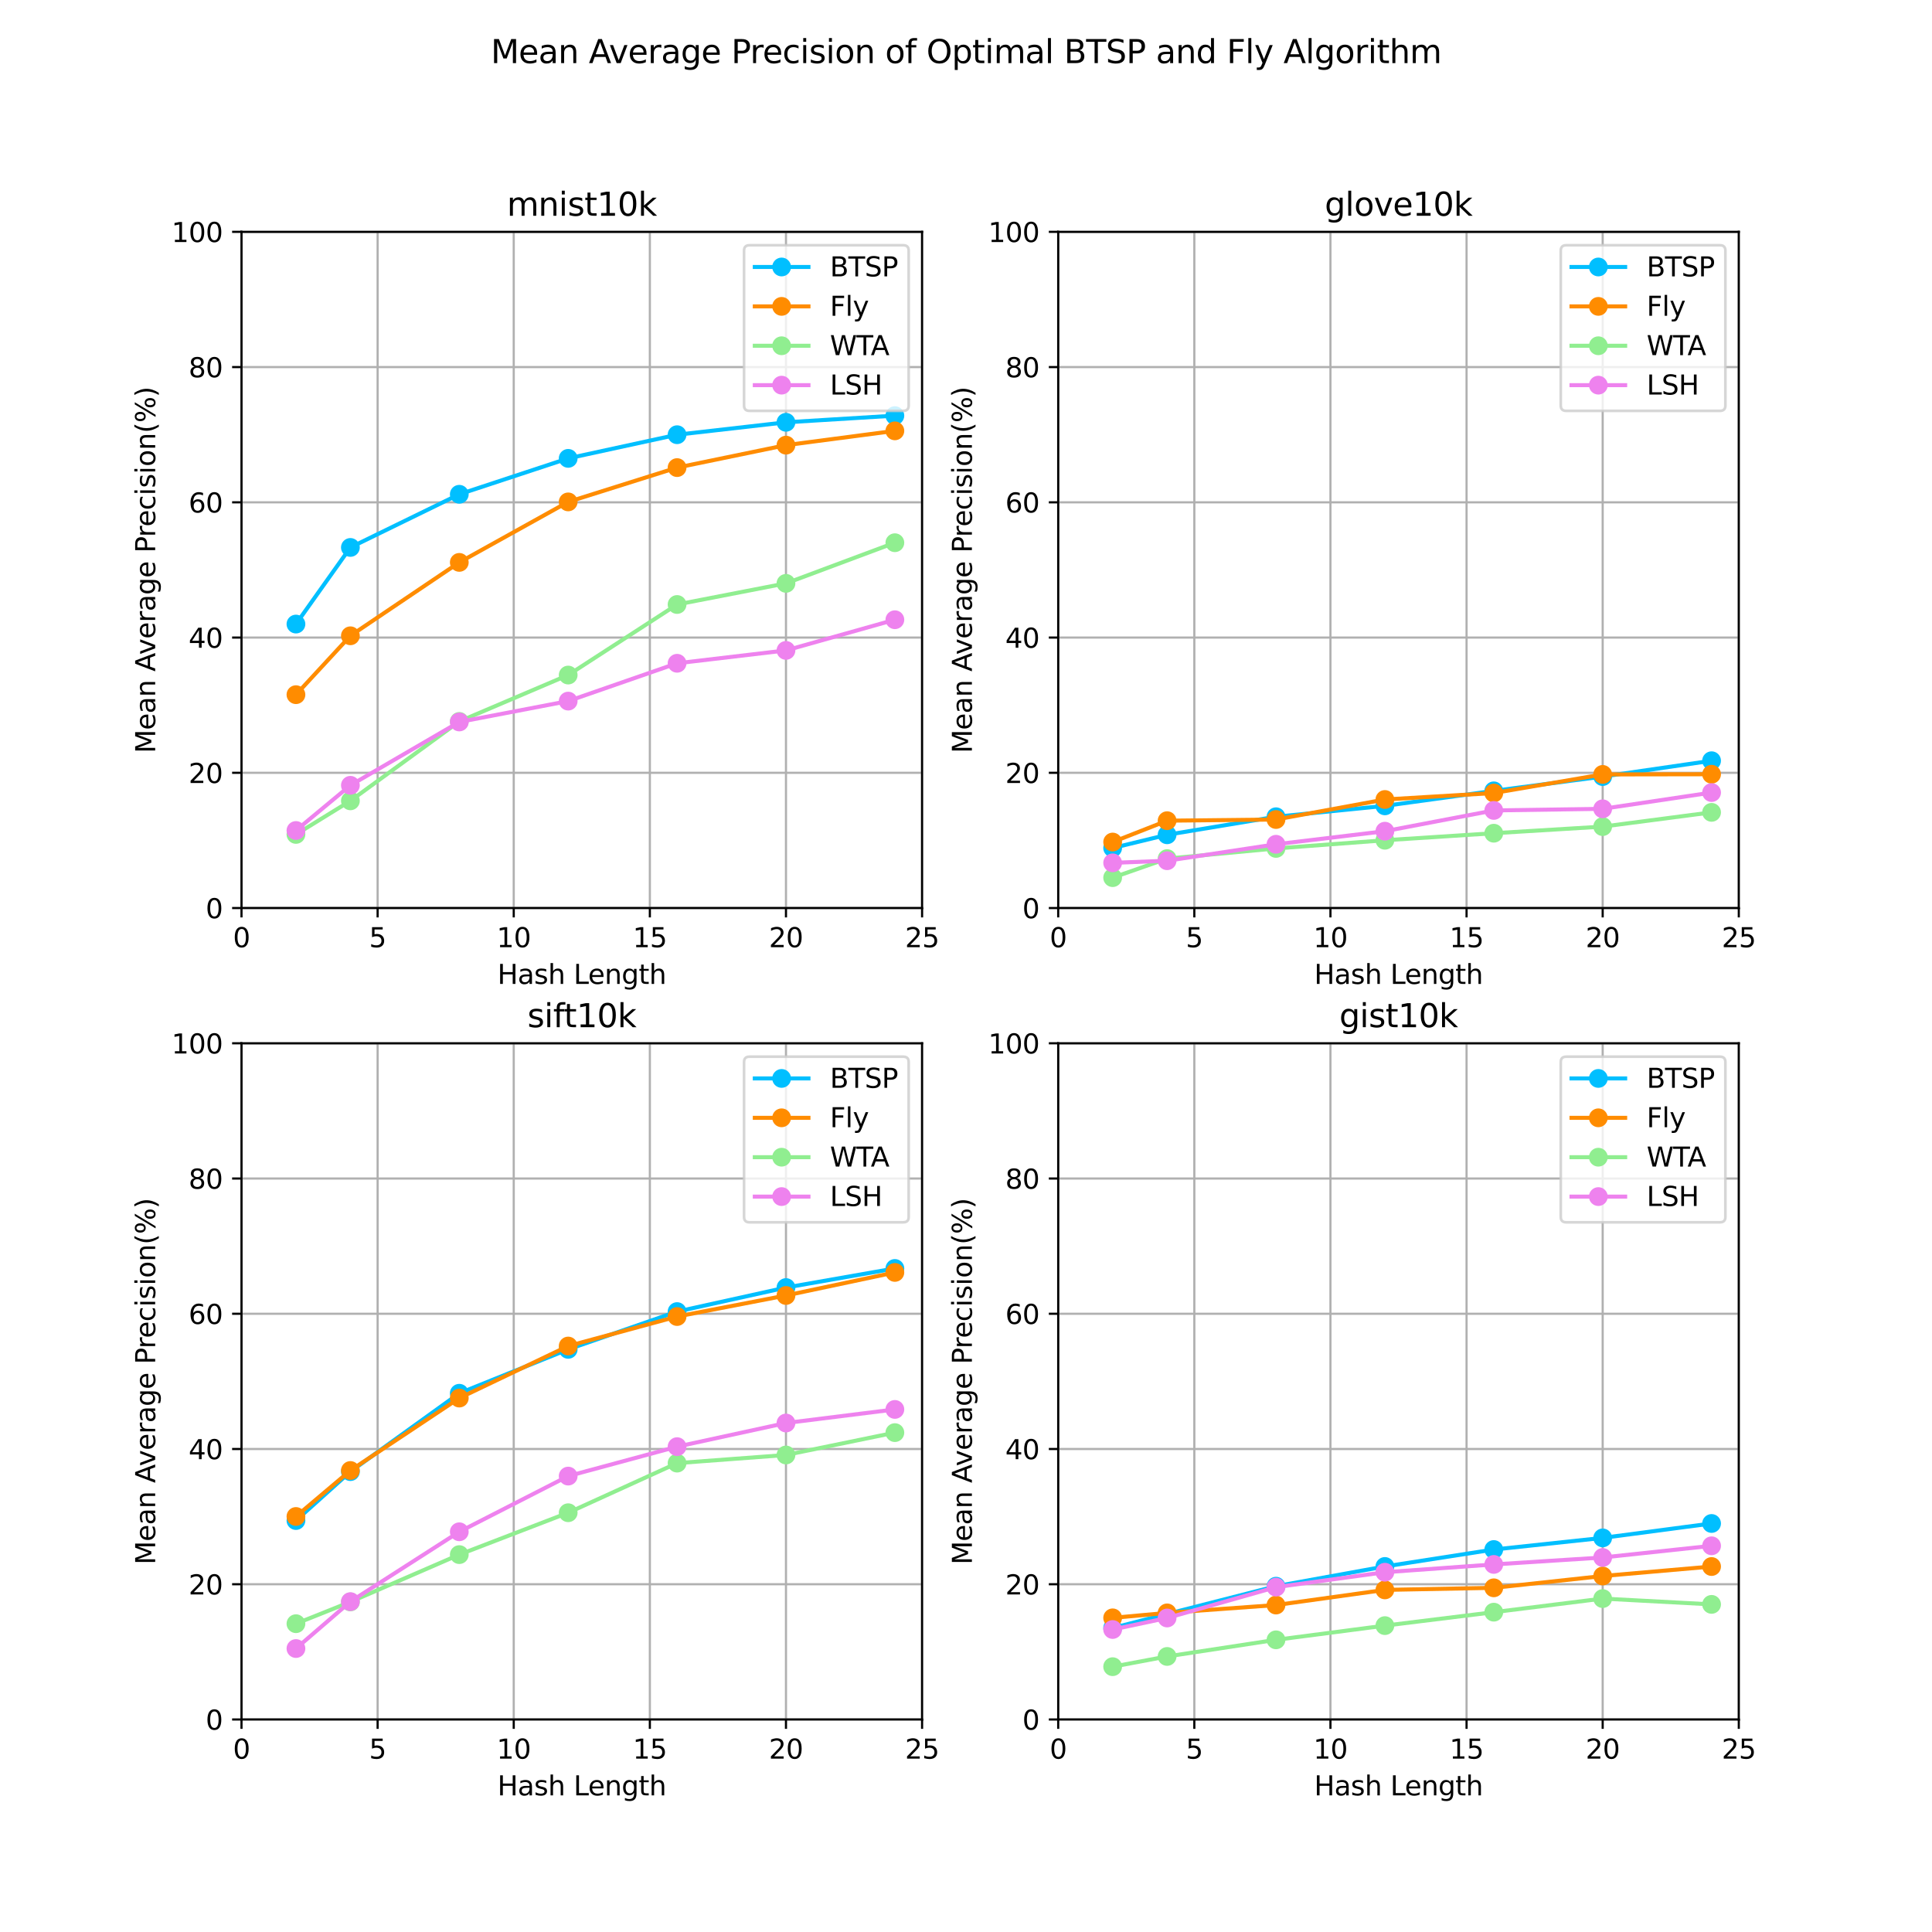 <?xml version="1.0" encoding="utf-8" standalone="no"?>
<!DOCTYPE svg PUBLIC "-//W3C//DTD SVG 1.1//EN"
  "http://www.w3.org/Graphics/SVG/1.1/DTD/svg11.dtd">
<svg xmlns:xlink="http://www.w3.org/1999/xlink" width="720pt" height="720pt" viewBox="0 0 720 720" xmlns="http://www.w3.org/2000/svg" version="1.1">
 <defs>
  <style type="text/css">*{stroke-linejoin: round; stroke-linecap: butt}</style>
 </defs>
 <g id="figure_1">
  <g id="patch_1">
   <path d="M 0 720 
L 720 720 
L 720 0 
L 0 0 
z
" style="fill: #ffffff"/>
  </g>
  <g id="axes_1">
   <g id="patch_2">
    <path d="M 90 338.4 
L 343.636 338.4 
L 343.636 86.4 
L 90 86.4 
z
" style="fill: #ffffff"/>
   </g>
   <g id="matplotlib.axis_1">
    <g id="xtick_1">
     <g id="line2d_1">
      <path d="M 90 338.4 
L 90 86.4 
" clip-path="url(#pfc7cd32157)" style="fill: none; stroke: #b0b0b0; stroke-width: 0.8; stroke-linecap: square"/>
     </g>
     <g id="line2d_2">
      <defs>
       <path id="m4b6eb9e9a0" d="M 0 0 
L 0 3.5 
" style="stroke: #000000; stroke-width: 0.8"/>
      </defs>
      <g>
       <use xlink:href="#m4b6eb9e9a0" x="90" y="338.4" style="stroke: #000000; stroke-width: 0.8"/>
      </g>
     </g>
     <g id="text_1">
      <!-- 0 -->
      <g transform="translate(86.819 352.998) scale(0.1 -0.1)">
       <defs>
        <path id="DejaVuSans-30" d="M 2034 4250 
Q 1547 4250 1301 3770 
Q 1056 3291 1056 2328 
Q 1056 1369 1301 889 
Q 1547 409 2034 409 
Q 2525 409 2770 889 
Q 3016 1369 3016 2328 
Q 3016 3291 2770 3770 
Q 2525 4250 2034 4250 
z
M 2034 4750 
Q 2819 4750 3233 4129 
Q 3647 3509 3647 2328 
Q 3647 1150 3233 529 
Q 2819 -91 2034 -91 
Q 1250 -91 836 529 
Q 422 1150 422 2328 
Q 422 3509 836 4129 
Q 1250 4750 2034 4750 
z
" transform="scale(0.016)"/>
       </defs>
       <use xlink:href="#DejaVuSans-30"/>
      </g>
     </g>
    </g>
    <g id="xtick_2">
     <g id="line2d_3">
      <path d="M 140.727 338.4 
L 140.727 86.4 
" clip-path="url(#pfc7cd32157)" style="fill: none; stroke: #b0b0b0; stroke-width: 0.8; stroke-linecap: square"/>
     </g>
     <g id="line2d_4">
      <g>
       <use xlink:href="#m4b6eb9e9a0" x="140.727" y="338.4" style="stroke: #000000; stroke-width: 0.8"/>
      </g>
     </g>
     <g id="text_2">
      <!-- 5 -->
      <g transform="translate(137.546 352.998) scale(0.1 -0.1)">
       <defs>
        <path id="DejaVuSans-35" d="M 691 4666 
L 3169 4666 
L 3169 4134 
L 1269 4134 
L 1269 2991 
Q 1406 3038 1543 3061 
Q 1681 3084 1819 3084 
Q 2600 3084 3056 2656 
Q 3513 2228 3513 1497 
Q 3513 744 3044 326 
Q 2575 -91 1722 -91 
Q 1428 -91 1123 -41 
Q 819 9 494 109 
L 494 744 
Q 775 591 1075 516 
Q 1375 441 1709 441 
Q 2250 441 2565 725 
Q 2881 1009 2881 1497 
Q 2881 1984 2565 2268 
Q 2250 2553 1709 2553 
Q 1456 2553 1204 2497 
Q 953 2441 691 2322 
L 691 4666 
z
" transform="scale(0.016)"/>
       </defs>
       <use xlink:href="#DejaVuSans-35"/>
      </g>
     </g>
    </g>
    <g id="xtick_3">
     <g id="line2d_5">
      <path d="M 191.455 338.4 
L 191.455 86.4 
" clip-path="url(#pfc7cd32157)" style="fill: none; stroke: #b0b0b0; stroke-width: 0.8; stroke-linecap: square"/>
     </g>
     <g id="line2d_6">
      <g>
       <use xlink:href="#m4b6eb9e9a0" x="191.455" y="338.4" style="stroke: #000000; stroke-width: 0.8"/>
      </g>
     </g>
     <g id="text_3">
      <!-- 10 -->
      <g transform="translate(185.092 352.998) scale(0.1 -0.1)">
       <defs>
        <path id="DejaVuSans-31" d="M 794 531 
L 1825 531 
L 1825 4091 
L 703 3866 
L 703 4441 
L 1819 4666 
L 2450 4666 
L 2450 531 
L 3481 531 
L 3481 0 
L 794 0 
L 794 531 
z
" transform="scale(0.016)"/>
       </defs>
       <use xlink:href="#DejaVuSans-31"/>
       <use xlink:href="#DejaVuSans-30" x="63.623"/>
      </g>
     </g>
    </g>
    <g id="xtick_4">
     <g id="line2d_7">
      <path d="M 242.182 338.4 
L 242.182 86.4 
" clip-path="url(#pfc7cd32157)" style="fill: none; stroke: #b0b0b0; stroke-width: 0.8; stroke-linecap: square"/>
     </g>
     <g id="line2d_8">
      <g>
       <use xlink:href="#m4b6eb9e9a0" x="242.182" y="338.4" style="stroke: #000000; stroke-width: 0.8"/>
      </g>
     </g>
     <g id="text_4">
      <!-- 15 -->
      <g transform="translate(235.819 352.998) scale(0.1 -0.1)">
       <use xlink:href="#DejaVuSans-31"/>
       <use xlink:href="#DejaVuSans-35" x="63.623"/>
      </g>
     </g>
    </g>
    <g id="xtick_5">
     <g id="line2d_9">
      <path d="M 292.909 338.4 
L 292.909 86.4 
" clip-path="url(#pfc7cd32157)" style="fill: none; stroke: #b0b0b0; stroke-width: 0.8; stroke-linecap: square"/>
     </g>
     <g id="line2d_10">
      <g>
       <use xlink:href="#m4b6eb9e9a0" x="292.909" y="338.4" style="stroke: #000000; stroke-width: 0.8"/>
      </g>
     </g>
     <g id="text_5">
      <!-- 20 -->
      <g transform="translate(286.547 352.998) scale(0.1 -0.1)">
       <defs>
        <path id="DejaVuSans-32" d="M 1228 531 
L 3431 531 
L 3431 0 
L 469 0 
L 469 531 
Q 828 903 1448 1529 
Q 2069 2156 2228 2338 
Q 2531 2678 2651 2914 
Q 2772 3150 2772 3378 
Q 2772 3750 2511 3984 
Q 2250 4219 1831 4219 
Q 1534 4219 1204 4116 
Q 875 4013 500 3803 
L 500 4441 
Q 881 4594 1212 4672 
Q 1544 4750 1819 4750 
Q 2544 4750 2975 4387 
Q 3406 4025 3406 3419 
Q 3406 3131 3298 2873 
Q 3191 2616 2906 2266 
Q 2828 2175 2409 1742 
Q 1991 1309 1228 531 
z
" transform="scale(0.016)"/>
       </defs>
       <use xlink:href="#DejaVuSans-32"/>
       <use xlink:href="#DejaVuSans-30" x="63.623"/>
      </g>
     </g>
    </g>
    <g id="xtick_6">
     <g id="line2d_11">
      <path d="M 343.636 338.4 
L 343.636 86.4 
" clip-path="url(#pfc7cd32157)" style="fill: none; stroke: #b0b0b0; stroke-width: 0.8; stroke-linecap: square"/>
     </g>
     <g id="line2d_12">
      <g>
       <use xlink:href="#m4b6eb9e9a0" x="343.636" y="338.4" style="stroke: #000000; stroke-width: 0.8"/>
      </g>
     </g>
     <g id="text_6">
      <!-- 25 -->
      <g transform="translate(337.274 352.998) scale(0.1 -0.1)">
       <use xlink:href="#DejaVuSans-32"/>
       <use xlink:href="#DejaVuSans-35" x="63.623"/>
      </g>
     </g>
    </g>
    <g id="text_7">
     <!-- Hash Length -->
     <g transform="translate(185.385 366.677) scale(0.1 -0.1)">
      <defs>
       <path id="DejaVuSans-48" d="M 628 4666 
L 1259 4666 
L 1259 2753 
L 3553 2753 
L 3553 4666 
L 4184 4666 
L 4184 0 
L 3553 0 
L 3553 2222 
L 1259 2222 
L 1259 0 
L 628 0 
L 628 4666 
z
" transform="scale(0.016)"/>
       <path id="DejaVuSans-61" d="M 2194 1759 
Q 1497 1759 1228 1600 
Q 959 1441 959 1056 
Q 959 750 1161 570 
Q 1363 391 1709 391 
Q 2188 391 2477 730 
Q 2766 1069 2766 1631 
L 2766 1759 
L 2194 1759 
z
M 3341 1997 
L 3341 0 
L 2766 0 
L 2766 531 
Q 2569 213 2275 61 
Q 1981 -91 1556 -91 
Q 1019 -91 701 211 
Q 384 513 384 1019 
Q 384 1609 779 1909 
Q 1175 2209 1959 2209 
L 2766 2209 
L 2766 2266 
Q 2766 2663 2505 2880 
Q 2244 3097 1772 3097 
Q 1472 3097 1187 3025 
Q 903 2953 641 2809 
L 641 3341 
Q 956 3463 1253 3523 
Q 1550 3584 1831 3584 
Q 2591 3584 2966 3190 
Q 3341 2797 3341 1997 
z
" transform="scale(0.016)"/>
       <path id="DejaVuSans-73" d="M 2834 3397 
L 2834 2853 
Q 2591 2978 2328 3040 
Q 2066 3103 1784 3103 
Q 1356 3103 1142 2972 
Q 928 2841 928 2578 
Q 928 2378 1081 2264 
Q 1234 2150 1697 2047 
L 1894 2003 
Q 2506 1872 2764 1633 
Q 3022 1394 3022 966 
Q 3022 478 2636 193 
Q 2250 -91 1575 -91 
Q 1294 -91 989 -36 
Q 684 19 347 128 
L 347 722 
Q 666 556 975 473 
Q 1284 391 1588 391 
Q 1994 391 2212 530 
Q 2431 669 2431 922 
Q 2431 1156 2273 1281 
Q 2116 1406 1581 1522 
L 1381 1569 
Q 847 1681 609 1914 
Q 372 2147 372 2553 
Q 372 3047 722 3315 
Q 1072 3584 1716 3584 
Q 2034 3584 2315 3537 
Q 2597 3491 2834 3397 
z
" transform="scale(0.016)"/>
       <path id="DejaVuSans-68" d="M 3513 2113 
L 3513 0 
L 2938 0 
L 2938 2094 
Q 2938 2591 2744 2837 
Q 2550 3084 2163 3084 
Q 1697 3084 1428 2787 
Q 1159 2491 1159 1978 
L 1159 0 
L 581 0 
L 581 4863 
L 1159 4863 
L 1159 2956 
Q 1366 3272 1645 3428 
Q 1925 3584 2291 3584 
Q 2894 3584 3203 3211 
Q 3513 2838 3513 2113 
z
" transform="scale(0.016)"/>
       <path id="DejaVuSans-20" transform="scale(0.016)"/>
       <path id="DejaVuSans-4c" d="M 628 4666 
L 1259 4666 
L 1259 531 
L 3531 531 
L 3531 0 
L 628 0 
L 628 4666 
z
" transform="scale(0.016)"/>
       <path id="DejaVuSans-65" d="M 3597 1894 
L 3597 1613 
L 953 1613 
Q 991 1019 1311 708 
Q 1631 397 2203 397 
Q 2534 397 2845 478 
Q 3156 559 3463 722 
L 3463 178 
Q 3153 47 2828 -22 
Q 2503 -91 2169 -91 
Q 1331 -91 842 396 
Q 353 884 353 1716 
Q 353 2575 817 3079 
Q 1281 3584 2069 3584 
Q 2775 3584 3186 3129 
Q 3597 2675 3597 1894 
z
M 3022 2063 
Q 3016 2534 2758 2815 
Q 2500 3097 2075 3097 
Q 1594 3097 1305 2825 
Q 1016 2553 972 2059 
L 3022 2063 
z
" transform="scale(0.016)"/>
       <path id="DejaVuSans-6e" d="M 3513 2113 
L 3513 0 
L 2938 0 
L 2938 2094 
Q 2938 2591 2744 2837 
Q 2550 3084 2163 3084 
Q 1697 3084 1428 2787 
Q 1159 2491 1159 1978 
L 1159 0 
L 581 0 
L 581 3500 
L 1159 3500 
L 1159 2956 
Q 1366 3272 1645 3428 
Q 1925 3584 2291 3584 
Q 2894 3584 3203 3211 
Q 3513 2838 3513 2113 
z
" transform="scale(0.016)"/>
       <path id="DejaVuSans-67" d="M 2906 1791 
Q 2906 2416 2648 2759 
Q 2391 3103 1925 3103 
Q 1463 3103 1205 2759 
Q 947 2416 947 1791 
Q 947 1169 1205 825 
Q 1463 481 1925 481 
Q 2391 481 2648 825 
Q 2906 1169 2906 1791 
z
M 3481 434 
Q 3481 -459 3084 -895 
Q 2688 -1331 1869 -1331 
Q 1566 -1331 1297 -1286 
Q 1028 -1241 775 -1147 
L 775 -588 
Q 1028 -725 1275 -790 
Q 1522 -856 1778 -856 
Q 2344 -856 2625 -561 
Q 2906 -266 2906 331 
L 2906 616 
Q 2728 306 2450 153 
Q 2172 0 1784 0 
Q 1141 0 747 490 
Q 353 981 353 1791 
Q 353 2603 747 3093 
Q 1141 3584 1784 3584 
Q 2172 3584 2450 3431 
Q 2728 3278 2906 2969 
L 2906 3500 
L 3481 3500 
L 3481 434 
z
" transform="scale(0.016)"/>
       <path id="DejaVuSans-74" d="M 1172 4494 
L 1172 3500 
L 2356 3500 
L 2356 3053 
L 1172 3053 
L 1172 1153 
Q 1172 725 1289 603 
Q 1406 481 1766 481 
L 2356 481 
L 2356 0 
L 1766 0 
Q 1100 0 847 248 
Q 594 497 594 1153 
L 594 3053 
L 172 3053 
L 172 3500 
L 594 3500 
L 594 4494 
L 1172 4494 
z
" transform="scale(0.016)"/>
      </defs>
      <use xlink:href="#DejaVuSans-48"/>
      <use xlink:href="#DejaVuSans-61" x="75.195"/>
      <use xlink:href="#DejaVuSans-73" x="136.475"/>
      <use xlink:href="#DejaVuSans-68" x="188.574"/>
      <use xlink:href="#DejaVuSans-20" x="251.953"/>
      <use xlink:href="#DejaVuSans-4c" x="283.74"/>
      <use xlink:href="#DejaVuSans-65" x="337.703"/>
      <use xlink:href="#DejaVuSans-6e" x="399.227"/>
      <use xlink:href="#DejaVuSans-67" x="462.605"/>
      <use xlink:href="#DejaVuSans-74" x="526.082"/>
      <use xlink:href="#DejaVuSans-68" x="565.291"/>
     </g>
    </g>
   </g>
   <g id="matplotlib.axis_2">
    <g id="ytick_1">
     <g id="line2d_13">
      <path d="M 90 338.4 
L 343.636 338.4 
" clip-path="url(#pfc7cd32157)" style="fill: none; stroke: #b0b0b0; stroke-width: 0.8; stroke-linecap: square"/>
     </g>
     <g id="line2d_14">
      <defs>
       <path id="maf20758130" d="M 0 0 
L -3.5 0 
" style="stroke: #000000; stroke-width: 0.8"/>
      </defs>
      <g>
       <use xlink:href="#maf20758130" x="90" y="338.4" style="stroke: #000000; stroke-width: 0.8"/>
      </g>
     </g>
     <g id="text_8">
      <!-- 0 -->
      <g transform="translate(76.638 342.199) scale(0.1 -0.1)">
       <use xlink:href="#DejaVuSans-30"/>
      </g>
     </g>
    </g>
    <g id="ytick_2">
     <g id="line2d_15">
      <path d="M 90 288 
L 343.636 288 
" clip-path="url(#pfc7cd32157)" style="fill: none; stroke: #b0b0b0; stroke-width: 0.8; stroke-linecap: square"/>
     </g>
     <g id="line2d_16">
      <g>
       <use xlink:href="#maf20758130" x="90" y="288" style="stroke: #000000; stroke-width: 0.8"/>
      </g>
     </g>
     <g id="text_9">
      <!-- 20 -->
      <g transform="translate(70.275 291.799) scale(0.1 -0.1)">
       <use xlink:href="#DejaVuSans-32"/>
       <use xlink:href="#DejaVuSans-30" x="63.623"/>
      </g>
     </g>
    </g>
    <g id="ytick_3">
     <g id="line2d_17">
      <path d="M 90 237.6 
L 343.636 237.6 
" clip-path="url(#pfc7cd32157)" style="fill: none; stroke: #b0b0b0; stroke-width: 0.8; stroke-linecap: square"/>
     </g>
     <g id="line2d_18">
      <g>
       <use xlink:href="#maf20758130" x="90" y="237.6" style="stroke: #000000; stroke-width: 0.8"/>
      </g>
     </g>
     <g id="text_10">
      <!-- 40 -->
      <g transform="translate(70.275 241.399) scale(0.1 -0.1)">
       <defs>
        <path id="DejaVuSans-34" d="M 2419 4116 
L 825 1625 
L 2419 1625 
L 2419 4116 
z
M 2253 4666 
L 3047 4666 
L 3047 1625 
L 3713 1625 
L 3713 1100 
L 3047 1100 
L 3047 0 
L 2419 0 
L 2419 1100 
L 313 1100 
L 313 1709 
L 2253 4666 
z
" transform="scale(0.016)"/>
       </defs>
       <use xlink:href="#DejaVuSans-34"/>
       <use xlink:href="#DejaVuSans-30" x="63.623"/>
      </g>
     </g>
    </g>
    <g id="ytick_4">
     <g id="line2d_19">
      <path d="M 90 187.2 
L 343.636 187.2 
" clip-path="url(#pfc7cd32157)" style="fill: none; stroke: #b0b0b0; stroke-width: 0.8; stroke-linecap: square"/>
     </g>
     <g id="line2d_20">
      <g>
       <use xlink:href="#maf20758130" x="90" y="187.2" style="stroke: #000000; stroke-width: 0.8"/>
      </g>
     </g>
     <g id="text_11">
      <!-- 60 -->
      <g transform="translate(70.275 190.999) scale(0.1 -0.1)">
       <defs>
        <path id="DejaVuSans-36" d="M 2113 2584 
Q 1688 2584 1439 2293 
Q 1191 2003 1191 1497 
Q 1191 994 1439 701 
Q 1688 409 2113 409 
Q 2538 409 2786 701 
Q 3034 994 3034 1497 
Q 3034 2003 2786 2293 
Q 2538 2584 2113 2584 
z
M 3366 4563 
L 3366 3988 
Q 3128 4100 2886 4159 
Q 2644 4219 2406 4219 
Q 1781 4219 1451 3797 
Q 1122 3375 1075 2522 
Q 1259 2794 1537 2939 
Q 1816 3084 2150 3084 
Q 2853 3084 3261 2657 
Q 3669 2231 3669 1497 
Q 3669 778 3244 343 
Q 2819 -91 2113 -91 
Q 1303 -91 875 529 
Q 447 1150 447 2328 
Q 447 3434 972 4092 
Q 1497 4750 2381 4750 
Q 2619 4750 2861 4703 
Q 3103 4656 3366 4563 
z
" transform="scale(0.016)"/>
       </defs>
       <use xlink:href="#DejaVuSans-36"/>
       <use xlink:href="#DejaVuSans-30" x="63.623"/>
      </g>
     </g>
    </g>
    <g id="ytick_5">
     <g id="line2d_21">
      <path d="M 90 136.8 
L 343.636 136.8 
" clip-path="url(#pfc7cd32157)" style="fill: none; stroke: #b0b0b0; stroke-width: 0.8; stroke-linecap: square"/>
     </g>
     <g id="line2d_22">
      <g>
       <use xlink:href="#maf20758130" x="90" y="136.8" style="stroke: #000000; stroke-width: 0.8"/>
      </g>
     </g>
     <g id="text_12">
      <!-- 80 -->
      <g transform="translate(70.275 140.599) scale(0.1 -0.1)">
       <defs>
        <path id="DejaVuSans-38" d="M 2034 2216 
Q 1584 2216 1326 1975 
Q 1069 1734 1069 1313 
Q 1069 891 1326 650 
Q 1584 409 2034 409 
Q 2484 409 2743 651 
Q 3003 894 3003 1313 
Q 3003 1734 2745 1975 
Q 2488 2216 2034 2216 
z
M 1403 2484 
Q 997 2584 770 2862 
Q 544 3141 544 3541 
Q 544 4100 942 4425 
Q 1341 4750 2034 4750 
Q 2731 4750 3128 4425 
Q 3525 4100 3525 3541 
Q 3525 3141 3298 2862 
Q 3072 2584 2669 2484 
Q 3125 2378 3379 2068 
Q 3634 1759 3634 1313 
Q 3634 634 3220 271 
Q 2806 -91 2034 -91 
Q 1263 -91 848 271 
Q 434 634 434 1313 
Q 434 1759 690 2068 
Q 947 2378 1403 2484 
z
M 1172 3481 
Q 1172 3119 1398 2916 
Q 1625 2713 2034 2713 
Q 2441 2713 2670 2916 
Q 2900 3119 2900 3481 
Q 2900 3844 2670 4047 
Q 2441 4250 2034 4250 
Q 1625 4250 1398 4047 
Q 1172 3844 1172 3481 
z
" transform="scale(0.016)"/>
       </defs>
       <use xlink:href="#DejaVuSans-38"/>
       <use xlink:href="#DejaVuSans-30" x="63.623"/>
      </g>
     </g>
    </g>
    <g id="ytick_6">
     <g id="line2d_23">
      <path d="M 90 86.4 
L 343.636 86.4 
" clip-path="url(#pfc7cd32157)" style="fill: none; stroke: #b0b0b0; stroke-width: 0.8; stroke-linecap: square"/>
     </g>
     <g id="line2d_24">
      <g>
       <use xlink:href="#maf20758130" x="90" y="86.4" style="stroke: #000000; stroke-width: 0.8"/>
      </g>
     </g>
     <g id="text_13">
      <!-- 100 -->
      <g transform="translate(63.913 90.199) scale(0.1 -0.1)">
       <use xlink:href="#DejaVuSans-31"/>
       <use xlink:href="#DejaVuSans-30" x="63.623"/>
       <use xlink:href="#DejaVuSans-30" x="127.246"/>
      </g>
     </g>
    </g>
    <g id="text_14">
     <!-- Mean Average Precision(%) -->
     <g transform="translate(57.833 280.694) rotate(-90) scale(0.1 -0.1)">
      <defs>
       <path id="DejaVuSans-4d" d="M 628 4666 
L 1569 4666 
L 2759 1491 
L 3956 4666 
L 4897 4666 
L 4897 0 
L 4281 0 
L 4281 4097 
L 3078 897 
L 2444 897 
L 1241 4097 
L 1241 0 
L 628 0 
L 628 4666 
z
" transform="scale(0.016)"/>
       <path id="DejaVuSans-41" d="M 2188 4044 
L 1331 1722 
L 3047 1722 
L 2188 4044 
z
M 1831 4666 
L 2547 4666 
L 4325 0 
L 3669 0 
L 3244 1197 
L 1141 1197 
L 716 0 
L 50 0 
L 1831 4666 
z
" transform="scale(0.016)"/>
       <path id="DejaVuSans-76" d="M 191 3500 
L 800 3500 
L 1894 563 
L 2988 3500 
L 3597 3500 
L 2284 0 
L 1503 0 
L 191 3500 
z
" transform="scale(0.016)"/>
       <path id="DejaVuSans-72" d="M 2631 2963 
Q 2534 3019 2420 3045 
Q 2306 3072 2169 3072 
Q 1681 3072 1420 2755 
Q 1159 2438 1159 1844 
L 1159 0 
L 581 0 
L 581 3500 
L 1159 3500 
L 1159 2956 
Q 1341 3275 1631 3429 
Q 1922 3584 2338 3584 
Q 2397 3584 2469 3576 
Q 2541 3569 2628 3553 
L 2631 2963 
z
" transform="scale(0.016)"/>
       <path id="DejaVuSans-50" d="M 1259 4147 
L 1259 2394 
L 2053 2394 
Q 2494 2394 2734 2622 
Q 2975 2850 2975 3272 
Q 2975 3691 2734 3919 
Q 2494 4147 2053 4147 
L 1259 4147 
z
M 628 4666 
L 2053 4666 
Q 2838 4666 3239 4311 
Q 3641 3956 3641 3272 
Q 3641 2581 3239 2228 
Q 2838 1875 2053 1875 
L 1259 1875 
L 1259 0 
L 628 0 
L 628 4666 
z
" transform="scale(0.016)"/>
       <path id="DejaVuSans-63" d="M 3122 3366 
L 3122 2828 
Q 2878 2963 2633 3030 
Q 2388 3097 2138 3097 
Q 1578 3097 1268 2742 
Q 959 2388 959 1747 
Q 959 1106 1268 751 
Q 1578 397 2138 397 
Q 2388 397 2633 464 
Q 2878 531 3122 666 
L 3122 134 
Q 2881 22 2623 -34 
Q 2366 -91 2075 -91 
Q 1284 -91 818 406 
Q 353 903 353 1747 
Q 353 2603 823 3093 
Q 1294 3584 2113 3584 
Q 2378 3584 2631 3529 
Q 2884 3475 3122 3366 
z
" transform="scale(0.016)"/>
       <path id="DejaVuSans-69" d="M 603 3500 
L 1178 3500 
L 1178 0 
L 603 0 
L 603 3500 
z
M 603 4863 
L 1178 4863 
L 1178 4134 
L 603 4134 
L 603 4863 
z
" transform="scale(0.016)"/>
       <path id="DejaVuSans-6f" d="M 1959 3097 
Q 1497 3097 1228 2736 
Q 959 2375 959 1747 
Q 959 1119 1226 758 
Q 1494 397 1959 397 
Q 2419 397 2687 759 
Q 2956 1122 2956 1747 
Q 2956 2369 2687 2733 
Q 2419 3097 1959 3097 
z
M 1959 3584 
Q 2709 3584 3137 3096 
Q 3566 2609 3566 1747 
Q 3566 888 3137 398 
Q 2709 -91 1959 -91 
Q 1206 -91 779 398 
Q 353 888 353 1747 
Q 353 2609 779 3096 
Q 1206 3584 1959 3584 
z
" transform="scale(0.016)"/>
       <path id="DejaVuSans-28" d="M 1984 4856 
Q 1566 4138 1362 3434 
Q 1159 2731 1159 2009 
Q 1159 1288 1364 580 
Q 1569 -128 1984 -844 
L 1484 -844 
Q 1016 -109 783 600 
Q 550 1309 550 2009 
Q 550 2706 781 3412 
Q 1013 4119 1484 4856 
L 1984 4856 
z
" transform="scale(0.016)"/>
       <path id="DejaVuSans-25" d="M 4653 2053 
Q 4381 2053 4226 1822 
Q 4072 1591 4072 1178 
Q 4072 772 4226 539 
Q 4381 306 4653 306 
Q 4919 306 5073 539 
Q 5228 772 5228 1178 
Q 5228 1588 5073 1820 
Q 4919 2053 4653 2053 
z
M 4653 2450 
Q 5147 2450 5437 2106 
Q 5728 1763 5728 1178 
Q 5728 594 5436 251 
Q 5144 -91 4653 -91 
Q 4153 -91 3862 251 
Q 3572 594 3572 1178 
Q 3572 1766 3864 2108 
Q 4156 2450 4653 2450 
z
M 1428 4353 
Q 1159 4353 1004 4120 
Q 850 3888 850 3481 
Q 850 3069 1003 2837 
Q 1156 2606 1428 2606 
Q 1700 2606 1854 2837 
Q 2009 3069 2009 3481 
Q 2009 3884 1853 4118 
Q 1697 4353 1428 4353 
z
M 4250 4750 
L 4750 4750 
L 1831 -91 
L 1331 -91 
L 4250 4750 
z
M 1428 4750 
Q 1922 4750 2215 4408 
Q 2509 4066 2509 3481 
Q 2509 2891 2217 2550 
Q 1925 2209 1428 2209 
Q 931 2209 642 2551 
Q 353 2894 353 3481 
Q 353 4063 643 4406 
Q 934 4750 1428 4750 
z
" transform="scale(0.016)"/>
       <path id="DejaVuSans-29" d="M 513 4856 
L 1013 4856 
Q 1481 4119 1714 3412 
Q 1947 2706 1947 2009 
Q 1947 1309 1714 600 
Q 1481 -109 1013 -844 
L 513 -844 
Q 928 -128 1133 580 
Q 1338 1288 1338 2009 
Q 1338 2731 1133 3434 
Q 928 4138 513 4856 
z
" transform="scale(0.016)"/>
      </defs>
      <use xlink:href="#DejaVuSans-4d"/>
      <use xlink:href="#DejaVuSans-65" x="86.279"/>
      <use xlink:href="#DejaVuSans-61" x="147.803"/>
      <use xlink:href="#DejaVuSans-6e" x="209.082"/>
      <use xlink:href="#DejaVuSans-20" x="272.461"/>
      <use xlink:href="#DejaVuSans-41" x="304.248"/>
      <use xlink:href="#DejaVuSans-76" x="366.781"/>
      <use xlink:href="#DejaVuSans-65" x="425.961"/>
      <use xlink:href="#DejaVuSans-72" x="487.484"/>
      <use xlink:href="#DejaVuSans-61" x="528.598"/>
      <use xlink:href="#DejaVuSans-67" x="589.877"/>
      <use xlink:href="#DejaVuSans-65" x="653.354"/>
      <use xlink:href="#DejaVuSans-20" x="714.877"/>
      <use xlink:href="#DejaVuSans-50" x="746.664"/>
      <use xlink:href="#DejaVuSans-72" x="805.217"/>
      <use xlink:href="#DejaVuSans-65" x="844.08"/>
      <use xlink:href="#DejaVuSans-63" x="905.604"/>
      <use xlink:href="#DejaVuSans-69" x="960.584"/>
      <use xlink:href="#DejaVuSans-73" x="988.367"/>
      <use xlink:href="#DejaVuSans-69" x="1040.467"/>
      <use xlink:href="#DejaVuSans-6f" x="1068.25"/>
      <use xlink:href="#DejaVuSans-6e" x="1129.432"/>
      <use xlink:href="#DejaVuSans-28" x="1192.811"/>
      <use xlink:href="#DejaVuSans-25" x="1231.824"/>
      <use xlink:href="#DejaVuSans-29" x="1326.844"/>
     </g>
    </g>
   </g>
   <g id="line2d_25">
    <path d="M 333.491 154.895 
L 292.909 157.379 
L 252.327 162.003 
L 211.745 170.819 
L 171.164 184.204 
L 130.582 204.014 
L 110.291 232.57 
" clip-path="url(#pfc7cd32157)" style="fill: none; stroke: #00bfff; stroke-width: 1.5; stroke-linecap: square"/>
    <defs>
     <path id="m04b06d6939" d="M 0 3 
C 0.796 3 1.559 2.684 2.121 2.121 
C 2.684 1.559 3 0.796 3 0 
C 3 -0.796 2.684 -1.559 2.121 -2.121 
C 1.559 -2.684 0.796 -3 0 -3 
C -0.796 -3 -1.559 -2.684 -2.121 -2.121 
C -2.684 -1.559 -3 -0.796 -3 0 
C -3 0.796 -2.684 1.559 -2.121 2.121 
C -1.559 2.684 -0.796 3 0 3 
z
" style="stroke: #00bfff"/>
    </defs>
    <g clip-path="url(#pfc7cd32157)">
     <use xlink:href="#m04b06d6939" x="333.491" y="154.895" style="fill: #00bfff; stroke: #00bfff"/>
     <use xlink:href="#m04b06d6939" x="292.909" y="157.379" style="fill: #00bfff; stroke: #00bfff"/>
     <use xlink:href="#m04b06d6939" x="252.327" y="162.003" style="fill: #00bfff; stroke: #00bfff"/>
     <use xlink:href="#m04b06d6939" x="211.745" y="170.819" style="fill: #00bfff; stroke: #00bfff"/>
     <use xlink:href="#m04b06d6939" x="171.164" y="184.204" style="fill: #00bfff; stroke: #00bfff"/>
     <use xlink:href="#m04b06d6939" x="130.582" y="204.014" style="fill: #00bfff; stroke: #00bfff"/>
     <use xlink:href="#m04b06d6939" x="110.291" y="232.57" style="fill: #00bfff; stroke: #00bfff"/>
    </g>
   </g>
   <g id="line2d_26">
    <path d="M 110.291 258.884 
L 130.582 236.94 
L 171.164 209.585 
L 211.745 187.043 
L 252.327 174.26 
L 292.909 165.895 
L 333.491 160.566 
" clip-path="url(#pfc7cd32157)" style="fill: none; stroke: #ff8c00; stroke-width: 1.5; stroke-linecap: square"/>
    <defs>
     <path id="m9524b1cc5c" d="M 0 3 
C 0.796 3 1.559 2.684 2.121 2.121 
C 2.684 1.559 3 0.796 3 0 
C 3 -0.796 2.684 -1.559 2.121 -2.121 
C 1.559 -2.684 0.796 -3 0 -3 
C -0.796 -3 -1.559 -2.684 -2.121 -2.121 
C -2.684 -1.559 -3 -0.796 -3 0 
C -3 0.796 -2.684 1.559 -2.121 2.121 
C -1.559 2.684 -0.796 3 0 3 
z
" style="stroke: #ff8c00"/>
    </defs>
    <g clip-path="url(#pfc7cd32157)">
     <use xlink:href="#m9524b1cc5c" x="110.291" y="258.884" style="fill: #ff8c00; stroke: #ff8c00"/>
     <use xlink:href="#m9524b1cc5c" x="130.582" y="236.94" style="fill: #ff8c00; stroke: #ff8c00"/>
     <use xlink:href="#m9524b1cc5c" x="171.164" y="209.585" style="fill: #ff8c00; stroke: #ff8c00"/>
     <use xlink:href="#m9524b1cc5c" x="211.745" y="187.043" style="fill: #ff8c00; stroke: #ff8c00"/>
     <use xlink:href="#m9524b1cc5c" x="252.327" y="174.26" style="fill: #ff8c00; stroke: #ff8c00"/>
     <use xlink:href="#m9524b1cc5c" x="292.909" y="165.895" style="fill: #ff8c00; stroke: #ff8c00"/>
     <use xlink:href="#m9524b1cc5c" x="333.491" y="160.566" style="fill: #ff8c00; stroke: #ff8c00"/>
    </g>
   </g>
   <g id="line2d_27">
    <path d="M 110.291 310.964 
L 130.582 298.45 
L 171.164 268.86 
L 211.745 251.573 
L 252.327 225.278 
L 292.909 217.403 
L 333.491 202.255 
" clip-path="url(#pfc7cd32157)" style="fill: none; stroke: #90ee90; stroke-width: 1.5; stroke-linecap: square"/>
    <defs>
     <path id="m8886368d8a" d="M 0 3 
C 0.796 3 1.559 2.684 2.121 2.121 
C 2.684 1.559 3 0.796 3 0 
C 3 -0.796 2.684 -1.559 2.121 -2.121 
C 1.559 -2.684 0.796 -3 0 -3 
C -0.796 -3 -1.559 -2.684 -2.121 -2.121 
C -2.684 -1.559 -3 -0.796 -3 0 
C -3 0.796 -2.684 1.559 -2.121 2.121 
C -1.559 2.684 -0.796 3 0 3 
z
" style="stroke: #90ee90"/>
    </defs>
    <g clip-path="url(#pfc7cd32157)">
     <use xlink:href="#m8886368d8a" x="110.291" y="310.964" style="fill: #90ee90; stroke: #90ee90"/>
     <use xlink:href="#m8886368d8a" x="130.582" y="298.45" style="fill: #90ee90; stroke: #90ee90"/>
     <use xlink:href="#m8886368d8a" x="171.164" y="268.86" style="fill: #90ee90; stroke: #90ee90"/>
     <use xlink:href="#m8886368d8a" x="211.745" y="251.573" style="fill: #90ee90; stroke: #90ee90"/>
     <use xlink:href="#m8886368d8a" x="252.327" y="225.278" style="fill: #90ee90; stroke: #90ee90"/>
     <use xlink:href="#m8886368d8a" x="292.909" y="217.403" style="fill: #90ee90; stroke: #90ee90"/>
     <use xlink:href="#m8886368d8a" x="333.491" y="202.255" style="fill: #90ee90; stroke: #90ee90"/>
    </g>
   </g>
   <g id="line2d_28">
    <path d="M 110.291 309.5 
L 130.582 292.662 
L 171.164 269.057 
L 211.745 261.284 
L 252.327 247.184 
L 292.909 242.388 
L 333.491 230.954 
" clip-path="url(#pfc7cd32157)" style="fill: none; stroke: #ee82ee; stroke-width: 1.5; stroke-linecap: square"/>
    <defs>
     <path id="m50ce13f460" d="M 0 3 
C 0.796 3 1.559 2.684 2.121 2.121 
C 2.684 1.559 3 0.796 3 0 
C 3 -0.796 2.684 -1.559 2.121 -2.121 
C 1.559 -2.684 0.796 -3 0 -3 
C -0.796 -3 -1.559 -2.684 -2.121 -2.121 
C -2.684 -1.559 -3 -0.796 -3 0 
C -3 0.796 -2.684 1.559 -2.121 2.121 
C -1.559 2.684 -0.796 3 0 3 
z
" style="stroke: #ee82ee"/>
    </defs>
    <g clip-path="url(#pfc7cd32157)">
     <use xlink:href="#m50ce13f460" x="110.291" y="309.5" style="fill: #ee82ee; stroke: #ee82ee"/>
     <use xlink:href="#m50ce13f460" x="130.582" y="292.662" style="fill: #ee82ee; stroke: #ee82ee"/>
     <use xlink:href="#m50ce13f460" x="171.164" y="269.057" style="fill: #ee82ee; stroke: #ee82ee"/>
     <use xlink:href="#m50ce13f460" x="211.745" y="261.284" style="fill: #ee82ee; stroke: #ee82ee"/>
     <use xlink:href="#m50ce13f460" x="252.327" y="247.184" style="fill: #ee82ee; stroke: #ee82ee"/>
     <use xlink:href="#m50ce13f460" x="292.909" y="242.388" style="fill: #ee82ee; stroke: #ee82ee"/>
     <use xlink:href="#m50ce13f460" x="333.491" y="230.954" style="fill: #ee82ee; stroke: #ee82ee"/>
    </g>
   </g>
   <g id="patch_3">
    <path d="M 90 338.4 
L 90 86.4 
" style="fill: none; stroke: #000000; stroke-width: 0.8; stroke-linejoin: miter; stroke-linecap: square"/>
   </g>
   <g id="patch_4">
    <path d="M 343.636 338.4 
L 343.636 86.4 
" style="fill: none; stroke: #000000; stroke-width: 0.8; stroke-linejoin: miter; stroke-linecap: square"/>
   </g>
   <g id="patch_5">
    <path d="M 90 338.4 
L 343.636 338.4 
" style="fill: none; stroke: #000000; stroke-width: 0.8; stroke-linejoin: miter; stroke-linecap: square"/>
   </g>
   <g id="patch_6">
    <path d="M 90 86.4 
L 343.636 86.4 
" style="fill: none; stroke: #000000; stroke-width: 0.8; stroke-linejoin: miter; stroke-linecap: square"/>
   </g>
   <g id="text_15">
    <!-- mnist10k -->
    <g transform="translate(188.917 80.4) scale(0.12 -0.12)">
     <defs>
      <path id="DejaVuSans-6d" d="M 3328 2828 
Q 3544 3216 3844 3400 
Q 4144 3584 4550 3584 
Q 5097 3584 5394 3201 
Q 5691 2819 5691 2113 
L 5691 0 
L 5113 0 
L 5113 2094 
Q 5113 2597 4934 2840 
Q 4756 3084 4391 3084 
Q 3944 3084 3684 2787 
Q 3425 2491 3425 1978 
L 3425 0 
L 2847 0 
L 2847 2094 
Q 2847 2600 2669 2842 
Q 2491 3084 2119 3084 
Q 1678 3084 1418 2786 
Q 1159 2488 1159 1978 
L 1159 0 
L 581 0 
L 581 3500 
L 1159 3500 
L 1159 2956 
Q 1356 3278 1631 3431 
Q 1906 3584 2284 3584 
Q 2666 3584 2933 3390 
Q 3200 3197 3328 2828 
z
" transform="scale(0.016)"/>
      <path id="DejaVuSans-6b" d="M 581 4863 
L 1159 4863 
L 1159 1991 
L 2875 3500 
L 3609 3500 
L 1753 1863 
L 3688 0 
L 2938 0 
L 1159 1709 
L 1159 0 
L 581 0 
L 581 4863 
z
" transform="scale(0.016)"/>
     </defs>
     <use xlink:href="#DejaVuSans-6d"/>
     <use xlink:href="#DejaVuSans-6e" x="97.412"/>
     <use xlink:href="#DejaVuSans-69" x="160.791"/>
     <use xlink:href="#DejaVuSans-73" x="188.574"/>
     <use xlink:href="#DejaVuSans-74" x="240.674"/>
     <use xlink:href="#DejaVuSans-31" x="279.883"/>
     <use xlink:href="#DejaVuSans-30" x="343.506"/>
     <use xlink:href="#DejaVuSans-6b" x="407.129"/>
    </g>
   </g>
   <g id="legend_1">
    <g id="patch_7">
     <path d="M 279.289 153.113 
L 336.636 153.113 
Q 338.636 153.113 338.636 151.113 
L 338.636 93.4 
Q 338.636 91.4 336.636 91.4 
L 279.289 91.4 
Q 277.289 91.4 277.289 93.4 
L 277.289 151.113 
Q 277.289 153.113 279.289 153.113 
z
" style="fill: #ffffff; opacity: 0.8; stroke: #cccccc; stroke-linejoin: miter"/>
    </g>
    <g id="line2d_29">
     <path d="M 281.289 99.498 
L 291.289 99.498 
L 301.289 99.498 
" style="fill: none; stroke: #00bfff; stroke-width: 1.5; stroke-linecap: square"/>
     <g>
      <use xlink:href="#m04b06d6939" x="291.289" y="99.498" style="fill: #00bfff; stroke: #00bfff"/>
     </g>
    </g>
    <g id="text_16">
     <!-- BTSP -->
     <g transform="translate(309.289 102.998) scale(0.1 -0.1)">
      <defs>
       <path id="DejaVuSans-42" d="M 1259 2228 
L 1259 519 
L 2272 519 
Q 2781 519 3026 730 
Q 3272 941 3272 1375 
Q 3272 1813 3026 2020 
Q 2781 2228 2272 2228 
L 1259 2228 
z
M 1259 4147 
L 1259 2741 
L 2194 2741 
Q 2656 2741 2882 2914 
Q 3109 3088 3109 3444 
Q 3109 3797 2882 3972 
Q 2656 4147 2194 4147 
L 1259 4147 
z
M 628 4666 
L 2241 4666 
Q 2963 4666 3353 4366 
Q 3744 4066 3744 3513 
Q 3744 3084 3544 2831 
Q 3344 2578 2956 2516 
Q 3422 2416 3680 2098 
Q 3938 1781 3938 1306 
Q 3938 681 3513 340 
Q 3088 0 2303 0 
L 628 0 
L 628 4666 
z
" transform="scale(0.016)"/>
       <path id="DejaVuSans-54" d="M -19 4666 
L 3928 4666 
L 3928 4134 
L 2272 4134 
L 2272 0 
L 1638 0 
L 1638 4134 
L -19 4134 
L -19 4666 
z
" transform="scale(0.016)"/>
       <path id="DejaVuSans-53" d="M 3425 4513 
L 3425 3897 
Q 3066 4069 2747 4153 
Q 2428 4238 2131 4238 
Q 1616 4238 1336 4038 
Q 1056 3838 1056 3469 
Q 1056 3159 1242 3001 
Q 1428 2844 1947 2747 
L 2328 2669 
Q 3034 2534 3370 2195 
Q 3706 1856 3706 1288 
Q 3706 609 3251 259 
Q 2797 -91 1919 -91 
Q 1588 -91 1214 -16 
Q 841 59 441 206 
L 441 856 
Q 825 641 1194 531 
Q 1563 422 1919 422 
Q 2459 422 2753 634 
Q 3047 847 3047 1241 
Q 3047 1584 2836 1778 
Q 2625 1972 2144 2069 
L 1759 2144 
Q 1053 2284 737 2584 
Q 422 2884 422 3419 
Q 422 4038 858 4394 
Q 1294 4750 2059 4750 
Q 2388 4750 2728 4690 
Q 3069 4631 3425 4513 
z
" transform="scale(0.016)"/>
      </defs>
      <use xlink:href="#DejaVuSans-42"/>
      <use xlink:href="#DejaVuSans-54" x="68.604"/>
      <use xlink:href="#DejaVuSans-53" x="129.688"/>
      <use xlink:href="#DejaVuSans-50" x="193.164"/>
     </g>
    </g>
    <g id="line2d_30">
     <path d="M 281.289 114.177 
L 291.289 114.177 
L 301.289 114.177 
" style="fill: none; stroke: #ff8c00; stroke-width: 1.5; stroke-linecap: square"/>
     <g>
      <use xlink:href="#m9524b1cc5c" x="291.289" y="114.177" style="fill: #ff8c00; stroke: #ff8c00"/>
     </g>
    </g>
    <g id="text_17">
     <!-- Fly -->
     <g transform="translate(309.289 117.677) scale(0.1 -0.1)">
      <defs>
       <path id="DejaVuSans-46" d="M 628 4666 
L 3309 4666 
L 3309 4134 
L 1259 4134 
L 1259 2759 
L 3109 2759 
L 3109 2228 
L 1259 2228 
L 1259 0 
L 628 0 
L 628 4666 
z
" transform="scale(0.016)"/>
       <path id="DejaVuSans-6c" d="M 603 4863 
L 1178 4863 
L 1178 0 
L 603 0 
L 603 4863 
z
" transform="scale(0.016)"/>
       <path id="DejaVuSans-79" d="M 2059 -325 
Q 1816 -950 1584 -1140 
Q 1353 -1331 966 -1331 
L 506 -1331 
L 506 -850 
L 844 -850 
Q 1081 -850 1212 -737 
Q 1344 -625 1503 -206 
L 1606 56 
L 191 3500 
L 800 3500 
L 1894 763 
L 2988 3500 
L 3597 3500 
L 2059 -325 
z
" transform="scale(0.016)"/>
      </defs>
      <use xlink:href="#DejaVuSans-46"/>
      <use xlink:href="#DejaVuSans-6c" x="57.52"/>
      <use xlink:href="#DejaVuSans-79" x="85.303"/>
     </g>
    </g>
    <g id="line2d_31">
     <path d="M 281.289 128.855 
L 291.289 128.855 
L 301.289 128.855 
" style="fill: none; stroke: #90ee90; stroke-width: 1.5; stroke-linecap: square"/>
     <g>
      <use xlink:href="#m8886368d8a" x="291.289" y="128.855" style="fill: #90ee90; stroke: #90ee90"/>
     </g>
    </g>
    <g id="text_18">
     <!-- WTA -->
     <g transform="translate(309.289 132.355) scale(0.1 -0.1)">
      <defs>
       <path id="DejaVuSans-57" d="M 213 4666 
L 850 4666 
L 1831 722 
L 2809 4666 
L 3519 4666 
L 4500 722 
L 5478 4666 
L 6119 4666 
L 4947 0 
L 4153 0 
L 3169 4050 
L 2175 0 
L 1381 0 
L 213 4666 
z
" transform="scale(0.016)"/>
      </defs>
      <use xlink:href="#DejaVuSans-57"/>
      <use xlink:href="#DejaVuSans-54" x="98.877"/>
      <use xlink:href="#DejaVuSans-41" x="152.211"/>
     </g>
    </g>
    <g id="line2d_32">
     <path d="M 281.289 143.533 
L 291.289 143.533 
L 301.289 143.533 
" style="fill: none; stroke: #ee82ee; stroke-width: 1.5; stroke-linecap: square"/>
     <g>
      <use xlink:href="#m50ce13f460" x="291.289" y="143.533" style="fill: #ee82ee; stroke: #ee82ee"/>
     </g>
    </g>
    <g id="text_19">
     <!-- LSH -->
     <g transform="translate(309.289 147.033) scale(0.1 -0.1)">
      <use xlink:href="#DejaVuSans-4c"/>
      <use xlink:href="#DejaVuSans-53" x="55.713"/>
      <use xlink:href="#DejaVuSans-48" x="119.189"/>
     </g>
    </g>
   </g>
  </g>
  <g id="axes_2">
   <g id="patch_8">
    <path d="M 394.364 338.4 
L 648 338.4 
L 648 86.4 
L 394.364 86.4 
z
" style="fill: #ffffff"/>
   </g>
   <g id="matplotlib.axis_3">
    <g id="xtick_7">
     <g id="line2d_33">
      <path d="M 394.364 338.4 
L 394.364 86.4 
" clip-path="url(#p296cf722e1)" style="fill: none; stroke: #b0b0b0; stroke-width: 0.8; stroke-linecap: square"/>
     </g>
     <g id="line2d_34">
      <g>
       <use xlink:href="#m4b6eb9e9a0" x="394.364" y="338.4" style="stroke: #000000; stroke-width: 0.8"/>
      </g>
     </g>
     <g id="text_20">
      <!-- 0 -->
      <g transform="translate(391.182 352.998) scale(0.1 -0.1)">
       <use xlink:href="#DejaVuSans-30"/>
      </g>
     </g>
    </g>
    <g id="xtick_8">
     <g id="line2d_35">
      <path d="M 445.091 338.4 
L 445.091 86.4 
" clip-path="url(#p296cf722e1)" style="fill: none; stroke: #b0b0b0; stroke-width: 0.8; stroke-linecap: square"/>
     </g>
     <g id="line2d_36">
      <g>
       <use xlink:href="#m4b6eb9e9a0" x="445.091" y="338.4" style="stroke: #000000; stroke-width: 0.8"/>
      </g>
     </g>
     <g id="text_21">
      <!-- 5 -->
      <g transform="translate(441.91 352.998) scale(0.1 -0.1)">
       <use xlink:href="#DejaVuSans-35"/>
      </g>
     </g>
    </g>
    <g id="xtick_9">
     <g id="line2d_37">
      <path d="M 495.818 338.4 
L 495.818 86.4 
" clip-path="url(#p296cf722e1)" style="fill: none; stroke: #b0b0b0; stroke-width: 0.8; stroke-linecap: square"/>
     </g>
     <g id="line2d_38">
      <g>
       <use xlink:href="#m4b6eb9e9a0" x="495.818" y="338.4" style="stroke: #000000; stroke-width: 0.8"/>
      </g>
     </g>
     <g id="text_22">
      <!-- 10 -->
      <g transform="translate(489.456 352.998) scale(0.1 -0.1)">
       <use xlink:href="#DejaVuSans-31"/>
       <use xlink:href="#DejaVuSans-30" x="63.623"/>
      </g>
     </g>
    </g>
    <g id="xtick_10">
     <g id="line2d_39">
      <path d="M 546.545 338.4 
L 546.545 86.4 
" clip-path="url(#p296cf722e1)" style="fill: none; stroke: #b0b0b0; stroke-width: 0.8; stroke-linecap: square"/>
     </g>
     <g id="line2d_40">
      <g>
       <use xlink:href="#m4b6eb9e9a0" x="546.545" y="338.4" style="stroke: #000000; stroke-width: 0.8"/>
      </g>
     </g>
     <g id="text_23">
      <!-- 15 -->
      <g transform="translate(540.183 352.998) scale(0.1 -0.1)">
       <use xlink:href="#DejaVuSans-31"/>
       <use xlink:href="#DejaVuSans-35" x="63.623"/>
      </g>
     </g>
    </g>
    <g id="xtick_11">
     <g id="line2d_41">
      <path d="M 597.273 338.4 
L 597.273 86.4 
" clip-path="url(#p296cf722e1)" style="fill: none; stroke: #b0b0b0; stroke-width: 0.8; stroke-linecap: square"/>
     </g>
     <g id="line2d_42">
      <g>
       <use xlink:href="#m4b6eb9e9a0" x="597.273" y="338.4" style="stroke: #000000; stroke-width: 0.8"/>
      </g>
     </g>
     <g id="text_24">
      <!-- 20 -->
      <g transform="translate(590.91 352.998) scale(0.1 -0.1)">
       <use xlink:href="#DejaVuSans-32"/>
       <use xlink:href="#DejaVuSans-30" x="63.623"/>
      </g>
     </g>
    </g>
    <g id="xtick_12">
     <g id="line2d_43">
      <path d="M 648 338.4 
L 648 86.4 
" clip-path="url(#p296cf722e1)" style="fill: none; stroke: #b0b0b0; stroke-width: 0.8; stroke-linecap: square"/>
     </g>
     <g id="line2d_44">
      <g>
       <use xlink:href="#m4b6eb9e9a0" x="648" y="338.4" style="stroke: #000000; stroke-width: 0.8"/>
      </g>
     </g>
     <g id="text_25">
      <!-- 25 -->
      <g transform="translate(641.638 352.998) scale(0.1 -0.1)">
       <use xlink:href="#DejaVuSans-32"/>
       <use xlink:href="#DejaVuSans-35" x="63.623"/>
      </g>
     </g>
    </g>
    <g id="text_26">
     <!-- Hash Length -->
     <g transform="translate(489.748 366.677) scale(0.1 -0.1)">
      <use xlink:href="#DejaVuSans-48"/>
      <use xlink:href="#DejaVuSans-61" x="75.195"/>
      <use xlink:href="#DejaVuSans-73" x="136.475"/>
      <use xlink:href="#DejaVuSans-68" x="188.574"/>
      <use xlink:href="#DejaVuSans-20" x="251.953"/>
      <use xlink:href="#DejaVuSans-4c" x="283.74"/>
      <use xlink:href="#DejaVuSans-65" x="337.703"/>
      <use xlink:href="#DejaVuSans-6e" x="399.227"/>
      <use xlink:href="#DejaVuSans-67" x="462.605"/>
      <use xlink:href="#DejaVuSans-74" x="526.082"/>
      <use xlink:href="#DejaVuSans-68" x="565.291"/>
     </g>
    </g>
   </g>
   <g id="matplotlib.axis_4">
    <g id="ytick_7">
     <g id="line2d_45">
      <path d="M 394.364 338.4 
L 648 338.4 
" clip-path="url(#p296cf722e1)" style="fill: none; stroke: #b0b0b0; stroke-width: 0.8; stroke-linecap: square"/>
     </g>
     <g id="line2d_46">
      <g>
       <use xlink:href="#maf20758130" x="394.364" y="338.4" style="stroke: #000000; stroke-width: 0.8"/>
      </g>
     </g>
     <g id="text_27">
      <!-- 0 -->
      <g transform="translate(381.001 342.199) scale(0.1 -0.1)">
       <use xlink:href="#DejaVuSans-30"/>
      </g>
     </g>
    </g>
    <g id="ytick_8">
     <g id="line2d_47">
      <path d="M 394.364 288 
L 648 288 
" clip-path="url(#p296cf722e1)" style="fill: none; stroke: #b0b0b0; stroke-width: 0.8; stroke-linecap: square"/>
     </g>
     <g id="line2d_48">
      <g>
       <use xlink:href="#maf20758130" x="394.364" y="288" style="stroke: #000000; stroke-width: 0.8"/>
      </g>
     </g>
     <g id="text_28">
      <!-- 20 -->
      <g transform="translate(374.639 291.799) scale(0.1 -0.1)">
       <use xlink:href="#DejaVuSans-32"/>
       <use xlink:href="#DejaVuSans-30" x="63.623"/>
      </g>
     </g>
    </g>
    <g id="ytick_9">
     <g id="line2d_49">
      <path d="M 394.364 237.6 
L 648 237.6 
" clip-path="url(#p296cf722e1)" style="fill: none; stroke: #b0b0b0; stroke-width: 0.8; stroke-linecap: square"/>
     </g>
     <g id="line2d_50">
      <g>
       <use xlink:href="#maf20758130" x="394.364" y="237.6" style="stroke: #000000; stroke-width: 0.8"/>
      </g>
     </g>
     <g id="text_29">
      <!-- 40 -->
      <g transform="translate(374.639 241.399) scale(0.1 -0.1)">
       <use xlink:href="#DejaVuSans-34"/>
       <use xlink:href="#DejaVuSans-30" x="63.623"/>
      </g>
     </g>
    </g>
    <g id="ytick_10">
     <g id="line2d_51">
      <path d="M 394.364 187.2 
L 648 187.2 
" clip-path="url(#p296cf722e1)" style="fill: none; stroke: #b0b0b0; stroke-width: 0.8; stroke-linecap: square"/>
     </g>
     <g id="line2d_52">
      <g>
       <use xlink:href="#maf20758130" x="394.364" y="187.2" style="stroke: #000000; stroke-width: 0.8"/>
      </g>
     </g>
     <g id="text_30">
      <!-- 60 -->
      <g transform="translate(374.639 190.999) scale(0.1 -0.1)">
       <use xlink:href="#DejaVuSans-36"/>
       <use xlink:href="#DejaVuSans-30" x="63.623"/>
      </g>
     </g>
    </g>
    <g id="ytick_11">
     <g id="line2d_53">
      <path d="M 394.364 136.8 
L 648 136.8 
" clip-path="url(#p296cf722e1)" style="fill: none; stroke: #b0b0b0; stroke-width: 0.8; stroke-linecap: square"/>
     </g>
     <g id="line2d_54">
      <g>
       <use xlink:href="#maf20758130" x="394.364" y="136.8" style="stroke: #000000; stroke-width: 0.8"/>
      </g>
     </g>
     <g id="text_31">
      <!-- 80 -->
      <g transform="translate(374.639 140.599) scale(0.1 -0.1)">
       <use xlink:href="#DejaVuSans-38"/>
       <use xlink:href="#DejaVuSans-30" x="63.623"/>
      </g>
     </g>
    </g>
    <g id="ytick_12">
     <g id="line2d_55">
      <path d="M 394.364 86.4 
L 648 86.4 
" clip-path="url(#p296cf722e1)" style="fill: none; stroke: #b0b0b0; stroke-width: 0.8; stroke-linecap: square"/>
     </g>
     <g id="line2d_56">
      <g>
       <use xlink:href="#maf20758130" x="394.364" y="86.4" style="stroke: #000000; stroke-width: 0.8"/>
      </g>
     </g>
     <g id="text_32">
      <!-- 100 -->
      <g transform="translate(368.276 90.199) scale(0.1 -0.1)">
       <use xlink:href="#DejaVuSans-31"/>
       <use xlink:href="#DejaVuSans-30" x="63.623"/>
       <use xlink:href="#DejaVuSans-30" x="127.246"/>
      </g>
     </g>
    </g>
    <g id="text_33">
     <!-- Mean Average Precision(%) -->
     <g transform="translate(362.196 280.694) rotate(-90) scale(0.1 -0.1)">
      <use xlink:href="#DejaVuSans-4d"/>
      <use xlink:href="#DejaVuSans-65" x="86.279"/>
      <use xlink:href="#DejaVuSans-61" x="147.803"/>
      <use xlink:href="#DejaVuSans-6e" x="209.082"/>
      <use xlink:href="#DejaVuSans-20" x="272.461"/>
      <use xlink:href="#DejaVuSans-41" x="304.248"/>
      <use xlink:href="#DejaVuSans-76" x="366.781"/>
      <use xlink:href="#DejaVuSans-65" x="425.961"/>
      <use xlink:href="#DejaVuSans-72" x="487.484"/>
      <use xlink:href="#DejaVuSans-61" x="528.598"/>
      <use xlink:href="#DejaVuSans-67" x="589.877"/>
      <use xlink:href="#DejaVuSans-65" x="653.354"/>
      <use xlink:href="#DejaVuSans-20" x="714.877"/>
      <use xlink:href="#DejaVuSans-50" x="746.664"/>
      <use xlink:href="#DejaVuSans-72" x="805.217"/>
      <use xlink:href="#DejaVuSans-65" x="844.08"/>
      <use xlink:href="#DejaVuSans-63" x="905.604"/>
      <use xlink:href="#DejaVuSans-69" x="960.584"/>
      <use xlink:href="#DejaVuSans-73" x="988.367"/>
      <use xlink:href="#DejaVuSans-69" x="1040.467"/>
      <use xlink:href="#DejaVuSans-6f" x="1068.25"/>
      <use xlink:href="#DejaVuSans-6e" x="1129.432"/>
      <use xlink:href="#DejaVuSans-28" x="1192.811"/>
      <use xlink:href="#DejaVuSans-25" x="1231.824"/>
      <use xlink:href="#DejaVuSans-29" x="1326.844"/>
     </g>
    </g>
   </g>
   <g id="line2d_57">
    <path d="M 637.855 283.503 
L 597.273 289.401 
L 556.691 294.725 
L 516.109 300.319 
L 475.527 304.378 
L 434.945 311.097 
L 414.655 316.027 
" clip-path="url(#p296cf722e1)" style="fill: none; stroke: #00bfff; stroke-width: 1.5; stroke-linecap: square"/>
    <g clip-path="url(#p296cf722e1)">
     <use xlink:href="#m04b06d6939" x="637.855" y="283.503" style="fill: #00bfff; stroke: #00bfff"/>
     <use xlink:href="#m04b06d6939" x="597.273" y="289.401" style="fill: #00bfff; stroke: #00bfff"/>
     <use xlink:href="#m04b06d6939" x="556.691" y="294.725" style="fill: #00bfff; stroke: #00bfff"/>
     <use xlink:href="#m04b06d6939" x="516.109" y="300.319" style="fill: #00bfff; stroke: #00bfff"/>
     <use xlink:href="#m04b06d6939" x="475.527" y="304.378" style="fill: #00bfff; stroke: #00bfff"/>
     <use xlink:href="#m04b06d6939" x="434.945" y="311.097" style="fill: #00bfff; stroke: #00bfff"/>
     <use xlink:href="#m04b06d6939" x="414.655" y="316.027" style="fill: #00bfff; stroke: #00bfff"/>
    </g>
   </g>
   <g id="line2d_58">
    <path d="M 414.655 313.805 
L 434.945 305.847 
L 475.527 305.409 
L 516.109 297.947 
L 556.691 295.538 
L 597.273 288.603 
L 637.855 288.539 
" clip-path="url(#p296cf722e1)" style="fill: none; stroke: #ff8c00; stroke-width: 1.5; stroke-linecap: square"/>
    <g clip-path="url(#p296cf722e1)">
     <use xlink:href="#m9524b1cc5c" x="414.655" y="313.805" style="fill: #ff8c00; stroke: #ff8c00"/>
     <use xlink:href="#m9524b1cc5c" x="434.945" y="305.847" style="fill: #ff8c00; stroke: #ff8c00"/>
     <use xlink:href="#m9524b1cc5c" x="475.527" y="305.409" style="fill: #ff8c00; stroke: #ff8c00"/>
     <use xlink:href="#m9524b1cc5c" x="516.109" y="297.947" style="fill: #ff8c00; stroke: #ff8c00"/>
     <use xlink:href="#m9524b1cc5c" x="556.691" y="295.538" style="fill: #ff8c00; stroke: #ff8c00"/>
     <use xlink:href="#m9524b1cc5c" x="597.273" y="288.603" style="fill: #ff8c00; stroke: #ff8c00"/>
     <use xlink:href="#m9524b1cc5c" x="637.855" y="288.539" style="fill: #ff8c00; stroke: #ff8c00"/>
    </g>
   </g>
   <g id="line2d_59">
    <path d="M 414.655 327.074 
L 434.945 319.977 
L 475.527 316.181 
L 516.109 313.136 
L 556.691 310.515 
L 597.273 308.051 
L 637.855 302.74 
" clip-path="url(#p296cf722e1)" style="fill: none; stroke: #90ee90; stroke-width: 1.5; stroke-linecap: square"/>
    <g clip-path="url(#p296cf722e1)">
     <use xlink:href="#m8886368d8a" x="414.655" y="327.074" style="fill: #90ee90; stroke: #90ee90"/>
     <use xlink:href="#m8886368d8a" x="434.945" y="319.977" style="fill: #90ee90; stroke: #90ee90"/>
     <use xlink:href="#m8886368d8a" x="475.527" y="316.181" style="fill: #90ee90; stroke: #90ee90"/>
     <use xlink:href="#m8886368d8a" x="516.109" y="313.136" style="fill: #90ee90; stroke: #90ee90"/>
     <use xlink:href="#m8886368d8a" x="556.691" y="310.515" style="fill: #90ee90; stroke: #90ee90"/>
     <use xlink:href="#m8886368d8a" x="597.273" y="308.051" style="fill: #90ee90; stroke: #90ee90"/>
     <use xlink:href="#m8886368d8a" x="637.855" y="302.74" style="fill: #90ee90; stroke: #90ee90"/>
    </g>
   </g>
   <g id="line2d_60">
    <path d="M 414.655 321.557 
L 434.945 320.769 
L 475.527 314.637 
L 516.109 309.763 
L 556.691 302.022 
L 597.273 301.419 
L 637.855 295.364 
" clip-path="url(#p296cf722e1)" style="fill: none; stroke: #ee82ee; stroke-width: 1.5; stroke-linecap: square"/>
    <g clip-path="url(#p296cf722e1)">
     <use xlink:href="#m50ce13f460" x="414.655" y="321.557" style="fill: #ee82ee; stroke: #ee82ee"/>
     <use xlink:href="#m50ce13f460" x="434.945" y="320.769" style="fill: #ee82ee; stroke: #ee82ee"/>
     <use xlink:href="#m50ce13f460" x="475.527" y="314.637" style="fill: #ee82ee; stroke: #ee82ee"/>
     <use xlink:href="#m50ce13f460" x="516.109" y="309.763" style="fill: #ee82ee; stroke: #ee82ee"/>
     <use xlink:href="#m50ce13f460" x="556.691" y="302.022" style="fill: #ee82ee; stroke: #ee82ee"/>
     <use xlink:href="#m50ce13f460" x="597.273" y="301.419" style="fill: #ee82ee; stroke: #ee82ee"/>
     <use xlink:href="#m50ce13f460" x="637.855" y="295.364" style="fill: #ee82ee; stroke: #ee82ee"/>
    </g>
   </g>
   <g id="patch_9">
    <path d="M 394.364 338.4 
L 394.364 86.4 
" style="fill: none; stroke: #000000; stroke-width: 0.8; stroke-linejoin: miter; stroke-linecap: square"/>
   </g>
   <g id="patch_10">
    <path d="M 648 338.4 
L 648 86.4 
" style="fill: none; stroke: #000000; stroke-width: 0.8; stroke-linejoin: miter; stroke-linecap: square"/>
   </g>
   <g id="patch_11">
    <path d="M 394.364 338.4 
L 648 338.4 
" style="fill: none; stroke: #000000; stroke-width: 0.8; stroke-linejoin: miter; stroke-linecap: square"/>
   </g>
   <g id="patch_12">
    <path d="M 394.364 86.4 
L 648 86.4 
" style="fill: none; stroke: #000000; stroke-width: 0.8; stroke-linejoin: miter; stroke-linecap: square"/>
   </g>
   <g id="text_34">
    <!-- glove10k -->
    <g transform="translate(493.682 80.4) scale(0.12 -0.12)">
     <use xlink:href="#DejaVuSans-67"/>
     <use xlink:href="#DejaVuSans-6c" x="63.477"/>
     <use xlink:href="#DejaVuSans-6f" x="91.26"/>
     <use xlink:href="#DejaVuSans-76" x="152.441"/>
     <use xlink:href="#DejaVuSans-65" x="211.621"/>
     <use xlink:href="#DejaVuSans-31" x="273.145"/>
     <use xlink:href="#DejaVuSans-30" x="336.768"/>
     <use xlink:href="#DejaVuSans-6b" x="400.391"/>
    </g>
   </g>
   <g id="legend_2">
    <g id="patch_13">
     <path d="M 583.653 153.113 
L 641 153.113 
Q 643 153.113 643 151.113 
L 643 93.4 
Q 643 91.4 641 91.4 
L 583.653 91.4 
Q 581.653 91.4 581.653 93.4 
L 581.653 151.113 
Q 581.653 153.113 583.653 153.113 
z
" style="fill: #ffffff; opacity: 0.8; stroke: #cccccc; stroke-linejoin: miter"/>
    </g>
    <g id="line2d_61">
     <path d="M 585.653 99.498 
L 595.653 99.498 
L 605.653 99.498 
" style="fill: none; stroke: #00bfff; stroke-width: 1.5; stroke-linecap: square"/>
     <g>
      <use xlink:href="#m04b06d6939" x="595.653" y="99.498" style="fill: #00bfff; stroke: #00bfff"/>
     </g>
    </g>
    <g id="text_35">
     <!-- BTSP -->
     <g transform="translate(613.653 102.998) scale(0.1 -0.1)">
      <use xlink:href="#DejaVuSans-42"/>
      <use xlink:href="#DejaVuSans-54" x="68.604"/>
      <use xlink:href="#DejaVuSans-53" x="129.688"/>
      <use xlink:href="#DejaVuSans-50" x="193.164"/>
     </g>
    </g>
    <g id="line2d_62">
     <path d="M 585.653 114.177 
L 595.653 114.177 
L 605.653 114.177 
" style="fill: none; stroke: #ff8c00; stroke-width: 1.5; stroke-linecap: square"/>
     <g>
      <use xlink:href="#m9524b1cc5c" x="595.653" y="114.177" style="fill: #ff8c00; stroke: #ff8c00"/>
     </g>
    </g>
    <g id="text_36">
     <!-- Fly -->
     <g transform="translate(613.653 117.677) scale(0.1 -0.1)">
      <use xlink:href="#DejaVuSans-46"/>
      <use xlink:href="#DejaVuSans-6c" x="57.52"/>
      <use xlink:href="#DejaVuSans-79" x="85.303"/>
     </g>
    </g>
    <g id="line2d_63">
     <path d="M 585.653 128.855 
L 595.653 128.855 
L 605.653 128.855 
" style="fill: none; stroke: #90ee90; stroke-width: 1.5; stroke-linecap: square"/>
     <g>
      <use xlink:href="#m8886368d8a" x="595.653" y="128.855" style="fill: #90ee90; stroke: #90ee90"/>
     </g>
    </g>
    <g id="text_37">
     <!-- WTA -->
     <g transform="translate(613.653 132.355) scale(0.1 -0.1)">
      <use xlink:href="#DejaVuSans-57"/>
      <use xlink:href="#DejaVuSans-54" x="98.877"/>
      <use xlink:href="#DejaVuSans-41" x="152.211"/>
     </g>
    </g>
    <g id="line2d_64">
     <path d="M 585.653 143.533 
L 595.653 143.533 
L 605.653 143.533 
" style="fill: none; stroke: #ee82ee; stroke-width: 1.5; stroke-linecap: square"/>
     <g>
      <use xlink:href="#m50ce13f460" x="595.653" y="143.533" style="fill: #ee82ee; stroke: #ee82ee"/>
     </g>
    </g>
    <g id="text_38">
     <!-- LSH -->
     <g transform="translate(613.653 147.033) scale(0.1 -0.1)">
      <use xlink:href="#DejaVuSans-4c"/>
      <use xlink:href="#DejaVuSans-53" x="55.713"/>
      <use xlink:href="#DejaVuSans-48" x="119.189"/>
     </g>
    </g>
   </g>
  </g>
  <g id="axes_3">
   <g id="patch_14">
    <path d="M 90 640.8 
L 343.636 640.8 
L 343.636 388.8 
L 90 388.8 
z
" style="fill: #ffffff"/>
   </g>
   <g id="matplotlib.axis_5">
    <g id="xtick_13">
     <g id="line2d_65">
      <path d="M 90 640.8 
L 90 388.8 
" clip-path="url(#p08f375f33e)" style="fill: none; stroke: #b0b0b0; stroke-width: 0.8; stroke-linecap: square"/>
     </g>
     <g id="line2d_66">
      <g>
       <use xlink:href="#m4b6eb9e9a0" x="90" y="640.8" style="stroke: #000000; stroke-width: 0.8"/>
      </g>
     </g>
     <g id="text_39">
      <!-- 0 -->
      <g transform="translate(86.819 655.398) scale(0.1 -0.1)">
       <use xlink:href="#DejaVuSans-30"/>
      </g>
     </g>
    </g>
    <g id="xtick_14">
     <g id="line2d_67">
      <path d="M 140.727 640.8 
L 140.727 388.8 
" clip-path="url(#p08f375f33e)" style="fill: none; stroke: #b0b0b0; stroke-width: 0.8; stroke-linecap: square"/>
     </g>
     <g id="line2d_68">
      <g>
       <use xlink:href="#m4b6eb9e9a0" x="140.727" y="640.8" style="stroke: #000000; stroke-width: 0.8"/>
      </g>
     </g>
     <g id="text_40">
      <!-- 5 -->
      <g transform="translate(137.546 655.398) scale(0.1 -0.1)">
       <use xlink:href="#DejaVuSans-35"/>
      </g>
     </g>
    </g>
    <g id="xtick_15">
     <g id="line2d_69">
      <path d="M 191.455 640.8 
L 191.455 388.8 
" clip-path="url(#p08f375f33e)" style="fill: none; stroke: #b0b0b0; stroke-width: 0.8; stroke-linecap: square"/>
     </g>
     <g id="line2d_70">
      <g>
       <use xlink:href="#m4b6eb9e9a0" x="191.455" y="640.8" style="stroke: #000000; stroke-width: 0.8"/>
      </g>
     </g>
     <g id="text_41">
      <!-- 10 -->
      <g transform="translate(185.092 655.398) scale(0.1 -0.1)">
       <use xlink:href="#DejaVuSans-31"/>
       <use xlink:href="#DejaVuSans-30" x="63.623"/>
      </g>
     </g>
    </g>
    <g id="xtick_16">
     <g id="line2d_71">
      <path d="M 242.182 640.8 
L 242.182 388.8 
" clip-path="url(#p08f375f33e)" style="fill: none; stroke: #b0b0b0; stroke-width: 0.8; stroke-linecap: square"/>
     </g>
     <g id="line2d_72">
      <g>
       <use xlink:href="#m4b6eb9e9a0" x="242.182" y="640.8" style="stroke: #000000; stroke-width: 0.8"/>
      </g>
     </g>
     <g id="text_42">
      <!-- 15 -->
      <g transform="translate(235.819 655.398) scale(0.1 -0.1)">
       <use xlink:href="#DejaVuSans-31"/>
       <use xlink:href="#DejaVuSans-35" x="63.623"/>
      </g>
     </g>
    </g>
    <g id="xtick_17">
     <g id="line2d_73">
      <path d="M 292.909 640.8 
L 292.909 388.8 
" clip-path="url(#p08f375f33e)" style="fill: none; stroke: #b0b0b0; stroke-width: 0.8; stroke-linecap: square"/>
     </g>
     <g id="line2d_74">
      <g>
       <use xlink:href="#m4b6eb9e9a0" x="292.909" y="640.8" style="stroke: #000000; stroke-width: 0.8"/>
      </g>
     </g>
     <g id="text_43">
      <!-- 20 -->
      <g transform="translate(286.547 655.398) scale(0.1 -0.1)">
       <use xlink:href="#DejaVuSans-32"/>
       <use xlink:href="#DejaVuSans-30" x="63.623"/>
      </g>
     </g>
    </g>
    <g id="xtick_18">
     <g id="line2d_75">
      <path d="M 343.636 640.8 
L 343.636 388.8 
" clip-path="url(#p08f375f33e)" style="fill: none; stroke: #b0b0b0; stroke-width: 0.8; stroke-linecap: square"/>
     </g>
     <g id="line2d_76">
      <g>
       <use xlink:href="#m4b6eb9e9a0" x="343.636" y="640.8" style="stroke: #000000; stroke-width: 0.8"/>
      </g>
     </g>
     <g id="text_44">
      <!-- 25 -->
      <g transform="translate(337.274 655.398) scale(0.1 -0.1)">
       <use xlink:href="#DejaVuSans-32"/>
       <use xlink:href="#DejaVuSans-35" x="63.623"/>
      </g>
     </g>
    </g>
    <g id="text_45">
     <!-- Hash Length -->
     <g transform="translate(185.385 669.077) scale(0.1 -0.1)">
      <use xlink:href="#DejaVuSans-48"/>
      <use xlink:href="#DejaVuSans-61" x="75.195"/>
      <use xlink:href="#DejaVuSans-73" x="136.475"/>
      <use xlink:href="#DejaVuSans-68" x="188.574"/>
      <use xlink:href="#DejaVuSans-20" x="251.953"/>
      <use xlink:href="#DejaVuSans-4c" x="283.74"/>
      <use xlink:href="#DejaVuSans-65" x="337.703"/>
      <use xlink:href="#DejaVuSans-6e" x="399.227"/>
      <use xlink:href="#DejaVuSans-67" x="462.605"/>
      <use xlink:href="#DejaVuSans-74" x="526.082"/>
      <use xlink:href="#DejaVuSans-68" x="565.291"/>
     </g>
    </g>
   </g>
   <g id="matplotlib.axis_6">
    <g id="ytick_13">
     <g id="line2d_77">
      <path d="M 90 640.8 
L 343.636 640.8 
" clip-path="url(#p08f375f33e)" style="fill: none; stroke: #b0b0b0; stroke-width: 0.8; stroke-linecap: square"/>
     </g>
     <g id="line2d_78">
      <g>
       <use xlink:href="#maf20758130" x="90" y="640.8" style="stroke: #000000; stroke-width: 0.8"/>
      </g>
     </g>
     <g id="text_46">
      <!-- 0 -->
      <g transform="translate(76.638 644.599) scale(0.1 -0.1)">
       <use xlink:href="#DejaVuSans-30"/>
      </g>
     </g>
    </g>
    <g id="ytick_14">
     <g id="line2d_79">
      <path d="M 90 590.4 
L 343.636 590.4 
" clip-path="url(#p08f375f33e)" style="fill: none; stroke: #b0b0b0; stroke-width: 0.8; stroke-linecap: square"/>
     </g>
     <g id="line2d_80">
      <g>
       <use xlink:href="#maf20758130" x="90" y="590.4" style="stroke: #000000; stroke-width: 0.8"/>
      </g>
     </g>
     <g id="text_47">
      <!-- 20 -->
      <g transform="translate(70.275 594.199) scale(0.1 -0.1)">
       <use xlink:href="#DejaVuSans-32"/>
       <use xlink:href="#DejaVuSans-30" x="63.623"/>
      </g>
     </g>
    </g>
    <g id="ytick_15">
     <g id="line2d_81">
      <path d="M 90 540 
L 343.636 540 
" clip-path="url(#p08f375f33e)" style="fill: none; stroke: #b0b0b0; stroke-width: 0.8; stroke-linecap: square"/>
     </g>
     <g id="line2d_82">
      <g>
       <use xlink:href="#maf20758130" x="90" y="540" style="stroke: #000000; stroke-width: 0.8"/>
      </g>
     </g>
     <g id="text_48">
      <!-- 40 -->
      <g transform="translate(70.275 543.799) scale(0.1 -0.1)">
       <use xlink:href="#DejaVuSans-34"/>
       <use xlink:href="#DejaVuSans-30" x="63.623"/>
      </g>
     </g>
    </g>
    <g id="ytick_16">
     <g id="line2d_83">
      <path d="M 90 489.6 
L 343.636 489.6 
" clip-path="url(#p08f375f33e)" style="fill: none; stroke: #b0b0b0; stroke-width: 0.8; stroke-linecap: square"/>
     </g>
     <g id="line2d_84">
      <g>
       <use xlink:href="#maf20758130" x="90" y="489.6" style="stroke: #000000; stroke-width: 0.8"/>
      </g>
     </g>
     <g id="text_49">
      <!-- 60 -->
      <g transform="translate(70.275 493.399) scale(0.1 -0.1)">
       <use xlink:href="#DejaVuSans-36"/>
       <use xlink:href="#DejaVuSans-30" x="63.623"/>
      </g>
     </g>
    </g>
    <g id="ytick_17">
     <g id="line2d_85">
      <path d="M 90 439.2 
L 343.636 439.2 
" clip-path="url(#p08f375f33e)" style="fill: none; stroke: #b0b0b0; stroke-width: 0.8; stroke-linecap: square"/>
     </g>
     <g id="line2d_86">
      <g>
       <use xlink:href="#maf20758130" x="90" y="439.2" style="stroke: #000000; stroke-width: 0.8"/>
      </g>
     </g>
     <g id="text_50">
      <!-- 80 -->
      <g transform="translate(70.275 442.999) scale(0.1 -0.1)">
       <use xlink:href="#DejaVuSans-38"/>
       <use xlink:href="#DejaVuSans-30" x="63.623"/>
      </g>
     </g>
    </g>
    <g id="ytick_18">
     <g id="line2d_87">
      <path d="M 90 388.8 
L 343.636 388.8 
" clip-path="url(#p08f375f33e)" style="fill: none; stroke: #b0b0b0; stroke-width: 0.8; stroke-linecap: square"/>
     </g>
     <g id="line2d_88">
      <g>
       <use xlink:href="#maf20758130" x="90" y="388.8" style="stroke: #000000; stroke-width: 0.8"/>
      </g>
     </g>
     <g id="text_51">
      <!-- 100 -->
      <g transform="translate(63.913 392.599) scale(0.1 -0.1)">
       <use xlink:href="#DejaVuSans-31"/>
       <use xlink:href="#DejaVuSans-30" x="63.623"/>
       <use xlink:href="#DejaVuSans-30" x="127.246"/>
      </g>
     </g>
    </g>
    <g id="text_52">
     <!-- Mean Average Precision(%) -->
     <g transform="translate(57.833 583.094) rotate(-90) scale(0.1 -0.1)">
      <use xlink:href="#DejaVuSans-4d"/>
      <use xlink:href="#DejaVuSans-65" x="86.279"/>
      <use xlink:href="#DejaVuSans-61" x="147.803"/>
      <use xlink:href="#DejaVuSans-6e" x="209.082"/>
      <use xlink:href="#DejaVuSans-20" x="272.461"/>
      <use xlink:href="#DejaVuSans-41" x="304.248"/>
      <use xlink:href="#DejaVuSans-76" x="366.781"/>
      <use xlink:href="#DejaVuSans-65" x="425.961"/>
      <use xlink:href="#DejaVuSans-72" x="487.484"/>
      <use xlink:href="#DejaVuSans-61" x="528.598"/>
      <use xlink:href="#DejaVuSans-67" x="589.877"/>
      <use xlink:href="#DejaVuSans-65" x="653.354"/>
      <use xlink:href="#DejaVuSans-20" x="714.877"/>
      <use xlink:href="#DejaVuSans-50" x="746.664"/>
      <use xlink:href="#DejaVuSans-72" x="805.217"/>
      <use xlink:href="#DejaVuSans-65" x="844.08"/>
      <use xlink:href="#DejaVuSans-63" x="905.604"/>
      <use xlink:href="#DejaVuSans-69" x="960.584"/>
      <use xlink:href="#DejaVuSans-73" x="988.367"/>
      <use xlink:href="#DejaVuSans-69" x="1040.467"/>
      <use xlink:href="#DejaVuSans-6f" x="1068.25"/>
      <use xlink:href="#DejaVuSans-6e" x="1129.432"/>
      <use xlink:href="#DejaVuSans-28" x="1192.811"/>
      <use xlink:href="#DejaVuSans-25" x="1231.824"/>
      <use xlink:href="#DejaVuSans-29" x="1326.844"/>
     </g>
    </g>
   </g>
   <g id="line2d_89">
    <path d="M 333.491 472.715 
L 292.909 479.836 
L 252.327 488.793 
L 211.745 502.865 
L 171.164 519.227 
L 130.582 548.431 
L 110.291 566.66 
" clip-path="url(#p08f375f33e)" style="fill: none; stroke: #00bfff; stroke-width: 1.5; stroke-linecap: square"/>
    <g clip-path="url(#p08f375f33e)">
     <use xlink:href="#m04b06d6939" x="333.491" y="472.715" style="fill: #00bfff; stroke: #00bfff"/>
     <use xlink:href="#m04b06d6939" x="292.909" y="479.836" style="fill: #00bfff; stroke: #00bfff"/>
     <use xlink:href="#m04b06d6939" x="252.327" y="488.793" style="fill: #00bfff; stroke: #00bfff"/>
     <use xlink:href="#m04b06d6939" x="211.745" y="502.865" style="fill: #00bfff; stroke: #00bfff"/>
     <use xlink:href="#m04b06d6939" x="171.164" y="519.227" style="fill: #00bfff; stroke: #00bfff"/>
     <use xlink:href="#m04b06d6939" x="130.582" y="548.431" style="fill: #00bfff; stroke: #00bfff"/>
     <use xlink:href="#m04b06d6939" x="110.291" y="566.66" style="fill: #00bfff; stroke: #00bfff"/>
    </g>
   </g>
   <g id="line2d_90">
    <path d="M 110.291 565.15 
L 130.582 548.014 
L 171.164 521.021 
L 211.745 501.629 
L 252.327 490.635 
L 292.909 482.788 
L 333.491 474.194 
" clip-path="url(#p08f375f33e)" style="fill: none; stroke: #ff8c00; stroke-width: 1.5; stroke-linecap: square"/>
    <g clip-path="url(#p08f375f33e)">
     <use xlink:href="#m9524b1cc5c" x="110.291" y="565.15" style="fill: #ff8c00; stroke: #ff8c00"/>
     <use xlink:href="#m9524b1cc5c" x="130.582" y="548.014" style="fill: #ff8c00; stroke: #ff8c00"/>
     <use xlink:href="#m9524b1cc5c" x="171.164" y="521.021" style="fill: #ff8c00; stroke: #ff8c00"/>
     <use xlink:href="#m9524b1cc5c" x="211.745" y="501.629" style="fill: #ff8c00; stroke: #ff8c00"/>
     <use xlink:href="#m9524b1cc5c" x="252.327" y="490.635" style="fill: #ff8c00; stroke: #ff8c00"/>
     <use xlink:href="#m9524b1cc5c" x="292.909" y="482.788" style="fill: #ff8c00; stroke: #ff8c00"/>
     <use xlink:href="#m9524b1cc5c" x="333.491" y="474.194" style="fill: #ff8c00; stroke: #ff8c00"/>
    </g>
   </g>
   <g id="line2d_91">
    <path d="M 110.291 605.102 
L 130.582 596.981 
L 171.164 579.359 
L 211.745 563.75 
L 252.327 545.261 
L 292.909 542.228 
L 333.491 533.897 
" clip-path="url(#p08f375f33e)" style="fill: none; stroke: #90ee90; stroke-width: 1.5; stroke-linecap: square"/>
    <g clip-path="url(#p08f375f33e)">
     <use xlink:href="#m8886368d8a" x="110.291" y="605.102" style="fill: #90ee90; stroke: #90ee90"/>
     <use xlink:href="#m8886368d8a" x="130.582" y="596.981" style="fill: #90ee90; stroke: #90ee90"/>
     <use xlink:href="#m8886368d8a" x="171.164" y="579.359" style="fill: #90ee90; stroke: #90ee90"/>
     <use xlink:href="#m8886368d8a" x="211.745" y="563.75" style="fill: #90ee90; stroke: #90ee90"/>
     <use xlink:href="#m8886368d8a" x="252.327" y="545.261" style="fill: #90ee90; stroke: #90ee90"/>
     <use xlink:href="#m8886368d8a" x="292.909" y="542.228" style="fill: #90ee90; stroke: #90ee90"/>
     <use xlink:href="#m8886368d8a" x="333.491" y="533.897" style="fill: #90ee90; stroke: #90ee90"/>
    </g>
   </g>
   <g id="line2d_92">
    <path d="M 110.291 614.361 
L 130.582 596.881 
L 171.164 570.851 
L 211.745 550.095 
L 252.327 539.127 
L 292.909 530.316 
L 333.491 525.252 
" clip-path="url(#p08f375f33e)" style="fill: none; stroke: #ee82ee; stroke-width: 1.5; stroke-linecap: square"/>
    <g clip-path="url(#p08f375f33e)">
     <use xlink:href="#m50ce13f460" x="110.291" y="614.361" style="fill: #ee82ee; stroke: #ee82ee"/>
     <use xlink:href="#m50ce13f460" x="130.582" y="596.881" style="fill: #ee82ee; stroke: #ee82ee"/>
     <use xlink:href="#m50ce13f460" x="171.164" y="570.851" style="fill: #ee82ee; stroke: #ee82ee"/>
     <use xlink:href="#m50ce13f460" x="211.745" y="550.095" style="fill: #ee82ee; stroke: #ee82ee"/>
     <use xlink:href="#m50ce13f460" x="252.327" y="539.127" style="fill: #ee82ee; stroke: #ee82ee"/>
     <use xlink:href="#m50ce13f460" x="292.909" y="530.316" style="fill: #ee82ee; stroke: #ee82ee"/>
     <use xlink:href="#m50ce13f460" x="333.491" y="525.252" style="fill: #ee82ee; stroke: #ee82ee"/>
    </g>
   </g>
   <g id="patch_15">
    <path d="M 90 640.8 
L 90 388.8 
" style="fill: none; stroke: #000000; stroke-width: 0.8; stroke-linejoin: miter; stroke-linecap: square"/>
   </g>
   <g id="patch_16">
    <path d="M 343.636 640.8 
L 343.636 388.8 
" style="fill: none; stroke: #000000; stroke-width: 0.8; stroke-linejoin: miter; stroke-linecap: square"/>
   </g>
   <g id="patch_17">
    <path d="M 90 640.8 
L 343.636 640.8 
" style="fill: none; stroke: #000000; stroke-width: 0.8; stroke-linejoin: miter; stroke-linecap: square"/>
   </g>
   <g id="patch_18">
    <path d="M 90 388.8 
L 343.636 388.8 
" style="fill: none; stroke: #000000; stroke-width: 0.8; stroke-linejoin: miter; stroke-linecap: square"/>
   </g>
   <g id="text_53">
    <!-- sift10k -->
    <g transform="translate(196.557 382.8) scale(0.12 -0.12)">
     <defs>
      <path id="DejaVuSans-66" d="M 2375 4863 
L 2375 4384 
L 1825 4384 
Q 1516 4384 1395 4259 
Q 1275 4134 1275 3809 
L 1275 3500 
L 2222 3500 
L 2222 3053 
L 1275 3053 
L 1275 0 
L 697 0 
L 697 3053 
L 147 3053 
L 147 3500 
L 697 3500 
L 697 3744 
Q 697 4328 969 4595 
Q 1241 4863 1831 4863 
L 2375 4863 
z
" transform="scale(0.016)"/>
     </defs>
     <use xlink:href="#DejaVuSans-73"/>
     <use xlink:href="#DejaVuSans-69" x="52.1"/>
     <use xlink:href="#DejaVuSans-66" x="79.883"/>
     <use xlink:href="#DejaVuSans-74" x="113.338"/>
     <use xlink:href="#DejaVuSans-31" x="152.547"/>
     <use xlink:href="#DejaVuSans-30" x="216.17"/>
     <use xlink:href="#DejaVuSans-6b" x="279.793"/>
    </g>
   </g>
   <g id="legend_3">
    <g id="patch_19">
     <path d="M 279.289 455.512 
L 336.636 455.512 
Q 338.636 455.512 338.636 453.512 
L 338.636 395.8 
Q 338.636 393.8 336.636 393.8 
L 279.289 393.8 
Q 277.289 393.8 277.289 395.8 
L 277.289 453.512 
Q 277.289 455.512 279.289 455.512 
z
" style="fill: #ffffff; opacity: 0.8; stroke: #cccccc; stroke-linejoin: miter"/>
    </g>
    <g id="line2d_93">
     <path d="M 281.289 401.898 
L 291.289 401.898 
L 301.289 401.898 
" style="fill: none; stroke: #00bfff; stroke-width: 1.5; stroke-linecap: square"/>
     <g>
      <use xlink:href="#m04b06d6939" x="291.289" y="401.898" style="fill: #00bfff; stroke: #00bfff"/>
     </g>
    </g>
    <g id="text_54">
     <!-- BTSP -->
     <g transform="translate(309.289 405.398) scale(0.1 -0.1)">
      <use xlink:href="#DejaVuSans-42"/>
      <use xlink:href="#DejaVuSans-54" x="68.604"/>
      <use xlink:href="#DejaVuSans-53" x="129.688"/>
      <use xlink:href="#DejaVuSans-50" x="193.164"/>
     </g>
    </g>
    <g id="line2d_94">
     <path d="M 281.289 416.577 
L 291.289 416.577 
L 301.289 416.577 
" style="fill: none; stroke: #ff8c00; stroke-width: 1.5; stroke-linecap: square"/>
     <g>
      <use xlink:href="#m9524b1cc5c" x="291.289" y="416.577" style="fill: #ff8c00; stroke: #ff8c00"/>
     </g>
    </g>
    <g id="text_55">
     <!-- Fly -->
     <g transform="translate(309.289 420.077) scale(0.1 -0.1)">
      <use xlink:href="#DejaVuSans-46"/>
      <use xlink:href="#DejaVuSans-6c" x="57.52"/>
      <use xlink:href="#DejaVuSans-79" x="85.303"/>
     </g>
    </g>
    <g id="line2d_95">
     <path d="M 281.289 431.255 
L 291.289 431.255 
L 301.289 431.255 
" style="fill: none; stroke: #90ee90; stroke-width: 1.5; stroke-linecap: square"/>
     <g>
      <use xlink:href="#m8886368d8a" x="291.289" y="431.255" style="fill: #90ee90; stroke: #90ee90"/>
     </g>
    </g>
    <g id="text_56">
     <!-- WTA -->
     <g transform="translate(309.289 434.755) scale(0.1 -0.1)">
      <use xlink:href="#DejaVuSans-57"/>
      <use xlink:href="#DejaVuSans-54" x="98.877"/>
      <use xlink:href="#DejaVuSans-41" x="152.211"/>
     </g>
    </g>
    <g id="line2d_96">
     <path d="M 281.289 445.933 
L 291.289 445.933 
L 301.289 445.933 
" style="fill: none; stroke: #ee82ee; stroke-width: 1.5; stroke-linecap: square"/>
     <g>
      <use xlink:href="#m50ce13f460" x="291.289" y="445.933" style="fill: #ee82ee; stroke: #ee82ee"/>
     </g>
    </g>
    <g id="text_57">
     <!-- LSH -->
     <g transform="translate(309.289 449.433) scale(0.1 -0.1)">
      <use xlink:href="#DejaVuSans-4c"/>
      <use xlink:href="#DejaVuSans-53" x="55.713"/>
      <use xlink:href="#DejaVuSans-48" x="119.189"/>
     </g>
    </g>
   </g>
  </g>
  <g id="axes_4">
   <g id="patch_20">
    <path d="M 394.364 640.8 
L 648 640.8 
L 648 388.8 
L 394.364 388.8 
z
" style="fill: #ffffff"/>
   </g>
   <g id="matplotlib.axis_7">
    <g id="xtick_19">
     <g id="line2d_97">
      <path d="M 394.364 640.8 
L 394.364 388.8 
" clip-path="url(#p34c3906cc6)" style="fill: none; stroke: #b0b0b0; stroke-width: 0.8; stroke-linecap: square"/>
     </g>
     <g id="line2d_98">
      <g>
       <use xlink:href="#m4b6eb9e9a0" x="394.364" y="640.8" style="stroke: #000000; stroke-width: 0.8"/>
      </g>
     </g>
     <g id="text_58">
      <!-- 0 -->
      <g transform="translate(391.182 655.398) scale(0.1 -0.1)">
       <use xlink:href="#DejaVuSans-30"/>
      </g>
     </g>
    </g>
    <g id="xtick_20">
     <g id="line2d_99">
      <path d="M 445.091 640.8 
L 445.091 388.8 
" clip-path="url(#p34c3906cc6)" style="fill: none; stroke: #b0b0b0; stroke-width: 0.8; stroke-linecap: square"/>
     </g>
     <g id="line2d_100">
      <g>
       <use xlink:href="#m4b6eb9e9a0" x="445.091" y="640.8" style="stroke: #000000; stroke-width: 0.8"/>
      </g>
     </g>
     <g id="text_59">
      <!-- 5 -->
      <g transform="translate(441.91 655.398) scale(0.1 -0.1)">
       <use xlink:href="#DejaVuSans-35"/>
      </g>
     </g>
    </g>
    <g id="xtick_21">
     <g id="line2d_101">
      <path d="M 495.818 640.8 
L 495.818 388.8 
" clip-path="url(#p34c3906cc6)" style="fill: none; stroke: #b0b0b0; stroke-width: 0.8; stroke-linecap: square"/>
     </g>
     <g id="line2d_102">
      <g>
       <use xlink:href="#m4b6eb9e9a0" x="495.818" y="640.8" style="stroke: #000000; stroke-width: 0.8"/>
      </g>
     </g>
     <g id="text_60">
      <!-- 10 -->
      <g transform="translate(489.456 655.398) scale(0.1 -0.1)">
       <use xlink:href="#DejaVuSans-31"/>
       <use xlink:href="#DejaVuSans-30" x="63.623"/>
      </g>
     </g>
    </g>
    <g id="xtick_22">
     <g id="line2d_103">
      <path d="M 546.545 640.8 
L 546.545 388.8 
" clip-path="url(#p34c3906cc6)" style="fill: none; stroke: #b0b0b0; stroke-width: 0.8; stroke-linecap: square"/>
     </g>
     <g id="line2d_104">
      <g>
       <use xlink:href="#m4b6eb9e9a0" x="546.545" y="640.8" style="stroke: #000000; stroke-width: 0.8"/>
      </g>
     </g>
     <g id="text_61">
      <!-- 15 -->
      <g transform="translate(540.183 655.398) scale(0.1 -0.1)">
       <use xlink:href="#DejaVuSans-31"/>
       <use xlink:href="#DejaVuSans-35" x="63.623"/>
      </g>
     </g>
    </g>
    <g id="xtick_23">
     <g id="line2d_105">
      <path d="M 597.273 640.8 
L 597.273 388.8 
" clip-path="url(#p34c3906cc6)" style="fill: none; stroke: #b0b0b0; stroke-width: 0.8; stroke-linecap: square"/>
     </g>
     <g id="line2d_106">
      <g>
       <use xlink:href="#m4b6eb9e9a0" x="597.273" y="640.8" style="stroke: #000000; stroke-width: 0.8"/>
      </g>
     </g>
     <g id="text_62">
      <!-- 20 -->
      <g transform="translate(590.91 655.398) scale(0.1 -0.1)">
       <use xlink:href="#DejaVuSans-32"/>
       <use xlink:href="#DejaVuSans-30" x="63.623"/>
      </g>
     </g>
    </g>
    <g id="xtick_24">
     <g id="line2d_107">
      <path d="M 648 640.8 
L 648 388.8 
" clip-path="url(#p34c3906cc6)" style="fill: none; stroke: #b0b0b0; stroke-width: 0.8; stroke-linecap: square"/>
     </g>
     <g id="line2d_108">
      <g>
       <use xlink:href="#m4b6eb9e9a0" x="648" y="640.8" style="stroke: #000000; stroke-width: 0.8"/>
      </g>
     </g>
     <g id="text_63">
      <!-- 25 -->
      <g transform="translate(641.638 655.398) scale(0.1 -0.1)">
       <use xlink:href="#DejaVuSans-32"/>
       <use xlink:href="#DejaVuSans-35" x="63.623"/>
      </g>
     </g>
    </g>
    <g id="text_64">
     <!-- Hash Length -->
     <g transform="translate(489.748 669.077) scale(0.1 -0.1)">
      <use xlink:href="#DejaVuSans-48"/>
      <use xlink:href="#DejaVuSans-61" x="75.195"/>
      <use xlink:href="#DejaVuSans-73" x="136.475"/>
      <use xlink:href="#DejaVuSans-68" x="188.574"/>
      <use xlink:href="#DejaVuSans-20" x="251.953"/>
      <use xlink:href="#DejaVuSans-4c" x="283.74"/>
      <use xlink:href="#DejaVuSans-65" x="337.703"/>
      <use xlink:href="#DejaVuSans-6e" x="399.227"/>
      <use xlink:href="#DejaVuSans-67" x="462.605"/>
      <use xlink:href="#DejaVuSans-74" x="526.082"/>
      <use xlink:href="#DejaVuSans-68" x="565.291"/>
     </g>
    </g>
   </g>
   <g id="matplotlib.axis_8">
    <g id="ytick_19">
     <g id="line2d_109">
      <path d="M 394.364 640.8 
L 648 640.8 
" clip-path="url(#p34c3906cc6)" style="fill: none; stroke: #b0b0b0; stroke-width: 0.8; stroke-linecap: square"/>
     </g>
     <g id="line2d_110">
      <g>
       <use xlink:href="#maf20758130" x="394.364" y="640.8" style="stroke: #000000; stroke-width: 0.8"/>
      </g>
     </g>
     <g id="text_65">
      <!-- 0 -->
      <g transform="translate(381.001 644.599) scale(0.1 -0.1)">
       <use xlink:href="#DejaVuSans-30"/>
      </g>
     </g>
    </g>
    <g id="ytick_20">
     <g id="line2d_111">
      <path d="M 394.364 590.4 
L 648 590.4 
" clip-path="url(#p34c3906cc6)" style="fill: none; stroke: #b0b0b0; stroke-width: 0.8; stroke-linecap: square"/>
     </g>
     <g id="line2d_112">
      <g>
       <use xlink:href="#maf20758130" x="394.364" y="590.4" style="stroke: #000000; stroke-width: 0.8"/>
      </g>
     </g>
     <g id="text_66">
      <!-- 20 -->
      <g transform="translate(374.639 594.199) scale(0.1 -0.1)">
       <use xlink:href="#DejaVuSans-32"/>
       <use xlink:href="#DejaVuSans-30" x="63.623"/>
      </g>
     </g>
    </g>
    <g id="ytick_21">
     <g id="line2d_113">
      <path d="M 394.364 540 
L 648 540 
" clip-path="url(#p34c3906cc6)" style="fill: none; stroke: #b0b0b0; stroke-width: 0.8; stroke-linecap: square"/>
     </g>
     <g id="line2d_114">
      <g>
       <use xlink:href="#maf20758130" x="394.364" y="540" style="stroke: #000000; stroke-width: 0.8"/>
      </g>
     </g>
     <g id="text_67">
      <!-- 40 -->
      <g transform="translate(374.639 543.799) scale(0.1 -0.1)">
       <use xlink:href="#DejaVuSans-34"/>
       <use xlink:href="#DejaVuSans-30" x="63.623"/>
      </g>
     </g>
    </g>
    <g id="ytick_22">
     <g id="line2d_115">
      <path d="M 394.364 489.6 
L 648 489.6 
" clip-path="url(#p34c3906cc6)" style="fill: none; stroke: #b0b0b0; stroke-width: 0.8; stroke-linecap: square"/>
     </g>
     <g id="line2d_116">
      <g>
       <use xlink:href="#maf20758130" x="394.364" y="489.6" style="stroke: #000000; stroke-width: 0.8"/>
      </g>
     </g>
     <g id="text_68">
      <!-- 60 -->
      <g transform="translate(374.639 493.399) scale(0.1 -0.1)">
       <use xlink:href="#DejaVuSans-36"/>
       <use xlink:href="#DejaVuSans-30" x="63.623"/>
      </g>
     </g>
    </g>
    <g id="ytick_23">
     <g id="line2d_117">
      <path d="M 394.364 439.2 
L 648 439.2 
" clip-path="url(#p34c3906cc6)" style="fill: none; stroke: #b0b0b0; stroke-width: 0.8; stroke-linecap: square"/>
     </g>
     <g id="line2d_118">
      <g>
       <use xlink:href="#maf20758130" x="394.364" y="439.2" style="stroke: #000000; stroke-width: 0.8"/>
      </g>
     </g>
     <g id="text_69">
      <!-- 80 -->
      <g transform="translate(374.639 442.999) scale(0.1 -0.1)">
       <use xlink:href="#DejaVuSans-38"/>
       <use xlink:href="#DejaVuSans-30" x="63.623"/>
      </g>
     </g>
    </g>
    <g id="ytick_24">
     <g id="line2d_119">
      <path d="M 394.364 388.8 
L 648 388.8 
" clip-path="url(#p34c3906cc6)" style="fill: none; stroke: #b0b0b0; stroke-width: 0.8; stroke-linecap: square"/>
     </g>
     <g id="line2d_120">
      <g>
       <use xlink:href="#maf20758130" x="394.364" y="388.8" style="stroke: #000000; stroke-width: 0.8"/>
      </g>
     </g>
     <g id="text_70">
      <!-- 100 -->
      <g transform="translate(368.276 392.599) scale(0.1 -0.1)">
       <use xlink:href="#DejaVuSans-31"/>
       <use xlink:href="#DejaVuSans-30" x="63.623"/>
       <use xlink:href="#DejaVuSans-30" x="127.246"/>
      </g>
     </g>
    </g>
    <g id="text_71">
     <!-- Mean Average Precision(%) -->
     <g transform="translate(362.196 583.094) rotate(-90) scale(0.1 -0.1)">
      <use xlink:href="#DejaVuSans-4d"/>
      <use xlink:href="#DejaVuSans-65" x="86.279"/>
      <use xlink:href="#DejaVuSans-61" x="147.803"/>
      <use xlink:href="#DejaVuSans-6e" x="209.082"/>
      <use xlink:href="#DejaVuSans-20" x="272.461"/>
      <use xlink:href="#DejaVuSans-41" x="304.248"/>
      <use xlink:href="#DejaVuSans-76" x="366.781"/>
      <use xlink:href="#DejaVuSans-65" x="425.961"/>
      <use xlink:href="#DejaVuSans-72" x="487.484"/>
      <use xlink:href="#DejaVuSans-61" x="528.598"/>
      <use xlink:href="#DejaVuSans-67" x="589.877"/>
      <use xlink:href="#DejaVuSans-65" x="653.354"/>
      <use xlink:href="#DejaVuSans-20" x="714.877"/>
      <use xlink:href="#DejaVuSans-50" x="746.664"/>
      <use xlink:href="#DejaVuSans-72" x="805.217"/>
      <use xlink:href="#DejaVuSans-65" x="844.08"/>
      <use xlink:href="#DejaVuSans-63" x="905.604"/>
      <use xlink:href="#DejaVuSans-69" x="960.584"/>
      <use xlink:href="#DejaVuSans-73" x="988.367"/>
      <use xlink:href="#DejaVuSans-69" x="1040.467"/>
      <use xlink:href="#DejaVuSans-6f" x="1068.25"/>
      <use xlink:href="#DejaVuSans-6e" x="1129.432"/>
      <use xlink:href="#DejaVuSans-28" x="1192.811"/>
      <use xlink:href="#DejaVuSans-25" x="1231.824"/>
      <use xlink:href="#DejaVuSans-29" x="1326.844"/>
     </g>
    </g>
   </g>
   <g id="line2d_121">
    <path d="M 637.855 567.753 
L 597.273 573.128 
L 556.691 577.462 
L 516.109 583.773 
L 475.527 591.132 
L 434.945 601.484 
L 414.655 606.696 
" clip-path="url(#p34c3906cc6)" style="fill: none; stroke: #00bfff; stroke-width: 1.5; stroke-linecap: square"/>
    <g clip-path="url(#p34c3906cc6)">
     <use xlink:href="#m04b06d6939" x="637.855" y="567.753" style="fill: #00bfff; stroke: #00bfff"/>
     <use xlink:href="#m04b06d6939" x="597.273" y="573.128" style="fill: #00bfff; stroke: #00bfff"/>
     <use xlink:href="#m04b06d6939" x="556.691" y="577.462" style="fill: #00bfff; stroke: #00bfff"/>
     <use xlink:href="#m04b06d6939" x="516.109" y="583.773" style="fill: #00bfff; stroke: #00bfff"/>
     <use xlink:href="#m04b06d6939" x="475.527" y="591.132" style="fill: #00bfff; stroke: #00bfff"/>
     <use xlink:href="#m04b06d6939" x="434.945" y="601.484" style="fill: #00bfff; stroke: #00bfff"/>
     <use xlink:href="#m04b06d6939" x="414.655" y="606.696" style="fill: #00bfff; stroke: #00bfff"/>
    </g>
   </g>
   <g id="line2d_122">
    <path d="M 414.655 602.927 
L 434.945 601.076 
L 475.527 598.15 
L 516.109 592.506 
L 556.691 591.735 
L 597.273 587.332 
L 637.855 583.796 
" clip-path="url(#p34c3906cc6)" style="fill: none; stroke: #ff8c00; stroke-width: 1.5; stroke-linecap: square"/>
    <g clip-path="url(#p34c3906cc6)">
     <use xlink:href="#m9524b1cc5c" x="414.655" y="602.927" style="fill: #ff8c00; stroke: #ff8c00"/>
     <use xlink:href="#m9524b1cc5c" x="434.945" y="601.076" style="fill: #ff8c00; stroke: #ff8c00"/>
     <use xlink:href="#m9524b1cc5c" x="475.527" y="598.15" style="fill: #ff8c00; stroke: #ff8c00"/>
     <use xlink:href="#m9524b1cc5c" x="516.109" y="592.506" style="fill: #ff8c00; stroke: #ff8c00"/>
     <use xlink:href="#m9524b1cc5c" x="556.691" y="591.735" style="fill: #ff8c00; stroke: #ff8c00"/>
     <use xlink:href="#m9524b1cc5c" x="597.273" y="587.332" style="fill: #ff8c00; stroke: #ff8c00"/>
     <use xlink:href="#m9524b1cc5c" x="637.855" y="583.796" style="fill: #ff8c00; stroke: #ff8c00"/>
    </g>
   </g>
   <g id="line2d_123">
    <path d="M 414.655 621.124 
L 434.945 617.31 
L 475.527 611.113 
L 516.109 605.822 
L 556.691 600.811 
L 597.273 595.747 
L 637.855 597.907 
" clip-path="url(#p34c3906cc6)" style="fill: none; stroke: #90ee90; stroke-width: 1.5; stroke-linecap: square"/>
    <g clip-path="url(#p34c3906cc6)">
     <use xlink:href="#m8886368d8a" x="414.655" y="621.124" style="fill: #90ee90; stroke: #90ee90"/>
     <use xlink:href="#m8886368d8a" x="434.945" y="617.31" style="fill: #90ee90; stroke: #90ee90"/>
     <use xlink:href="#m8886368d8a" x="475.527" y="611.113" style="fill: #90ee90; stroke: #90ee90"/>
     <use xlink:href="#m8886368d8a" x="516.109" y="605.822" style="fill: #90ee90; stroke: #90ee90"/>
     <use xlink:href="#m8886368d8a" x="556.691" y="600.811" style="fill: #90ee90; stroke: #90ee90"/>
     <use xlink:href="#m8886368d8a" x="597.273" y="595.747" style="fill: #90ee90; stroke: #90ee90"/>
     <use xlink:href="#m8886368d8a" x="637.855" y="597.907" style="fill: #90ee90; stroke: #90ee90"/>
    </g>
   </g>
   <g id="line2d_124">
    <path d="M 414.655 607.267 
L 434.945 602.974 
L 475.527 591.479 
L 516.109 585.919 
L 556.691 583.015 
L 597.273 580.428 
L 637.855 576.076 
" clip-path="url(#p34c3906cc6)" style="fill: none; stroke: #ee82ee; stroke-width: 1.5; stroke-linecap: square"/>
    <g clip-path="url(#p34c3906cc6)">
     <use xlink:href="#m50ce13f460" x="414.655" y="607.267" style="fill: #ee82ee; stroke: #ee82ee"/>
     <use xlink:href="#m50ce13f460" x="434.945" y="602.974" style="fill: #ee82ee; stroke: #ee82ee"/>
     <use xlink:href="#m50ce13f460" x="475.527" y="591.479" style="fill: #ee82ee; stroke: #ee82ee"/>
     <use xlink:href="#m50ce13f460" x="516.109" y="585.919" style="fill: #ee82ee; stroke: #ee82ee"/>
     <use xlink:href="#m50ce13f460" x="556.691" y="583.015" style="fill: #ee82ee; stroke: #ee82ee"/>
     <use xlink:href="#m50ce13f460" x="597.273" y="580.428" style="fill: #ee82ee; stroke: #ee82ee"/>
     <use xlink:href="#m50ce13f460" x="637.855" y="576.076" style="fill: #ee82ee; stroke: #ee82ee"/>
    </g>
   </g>
   <g id="patch_21">
    <path d="M 394.364 640.8 
L 394.364 388.8 
" style="fill: none; stroke: #000000; stroke-width: 0.8; stroke-linejoin: miter; stroke-linecap: square"/>
   </g>
   <g id="patch_22">
    <path d="M 648 640.8 
L 648 388.8 
" style="fill: none; stroke: #000000; stroke-width: 0.8; stroke-linejoin: miter; stroke-linecap: square"/>
   </g>
   <g id="patch_23">
    <path d="M 394.364 640.8 
L 648 640.8 
" style="fill: none; stroke: #000000; stroke-width: 0.8; stroke-linejoin: miter; stroke-linecap: square"/>
   </g>
   <g id="patch_24">
    <path d="M 394.364 388.8 
L 648 388.8 
" style="fill: none; stroke: #000000; stroke-width: 0.8; stroke-linejoin: miter; stroke-linecap: square"/>
   </g>
   <g id="text_72">
    <!-- gist10k -->
    <g transform="translate(499.119 382.8) scale(0.12 -0.12)">
     <use xlink:href="#DejaVuSans-67"/>
     <use xlink:href="#DejaVuSans-69" x="63.477"/>
     <use xlink:href="#DejaVuSans-73" x="91.26"/>
     <use xlink:href="#DejaVuSans-74" x="143.359"/>
     <use xlink:href="#DejaVuSans-31" x="182.568"/>
     <use xlink:href="#DejaVuSans-30" x="246.191"/>
     <use xlink:href="#DejaVuSans-6b" x="309.814"/>
    </g>
   </g>
   <g id="legend_4">
    <g id="patch_25">
     <path d="M 583.653 455.512 
L 641 455.512 
Q 643 455.512 643 453.512 
L 643 395.8 
Q 643 393.8 641 393.8 
L 583.653 393.8 
Q 581.653 393.8 581.653 395.8 
L 581.653 453.512 
Q 581.653 455.512 583.653 455.512 
z
" style="fill: #ffffff; opacity: 0.8; stroke: #cccccc; stroke-linejoin: miter"/>
    </g>
    <g id="line2d_125">
     <path d="M 585.653 401.898 
L 595.653 401.898 
L 605.653 401.898 
" style="fill: none; stroke: #00bfff; stroke-width: 1.5; stroke-linecap: square"/>
     <g>
      <use xlink:href="#m04b06d6939" x="595.653" y="401.898" style="fill: #00bfff; stroke: #00bfff"/>
     </g>
    </g>
    <g id="text_73">
     <!-- BTSP -->
     <g transform="translate(613.653 405.398) scale(0.1 -0.1)">
      <use xlink:href="#DejaVuSans-42"/>
      <use xlink:href="#DejaVuSans-54" x="68.604"/>
      <use xlink:href="#DejaVuSans-53" x="129.688"/>
      <use xlink:href="#DejaVuSans-50" x="193.164"/>
     </g>
    </g>
    <g id="line2d_126">
     <path d="M 585.653 416.577 
L 595.653 416.577 
L 605.653 416.577 
" style="fill: none; stroke: #ff8c00; stroke-width: 1.5; stroke-linecap: square"/>
     <g>
      <use xlink:href="#m9524b1cc5c" x="595.653" y="416.577" style="fill: #ff8c00; stroke: #ff8c00"/>
     </g>
    </g>
    <g id="text_74">
     <!-- Fly -->
     <g transform="translate(613.653 420.077) scale(0.1 -0.1)">
      <use xlink:href="#DejaVuSans-46"/>
      <use xlink:href="#DejaVuSans-6c" x="57.52"/>
      <use xlink:href="#DejaVuSans-79" x="85.303"/>
     </g>
    </g>
    <g id="line2d_127">
     <path d="M 585.653 431.255 
L 595.653 431.255 
L 605.653 431.255 
" style="fill: none; stroke: #90ee90; stroke-width: 1.5; stroke-linecap: square"/>
     <g>
      <use xlink:href="#m8886368d8a" x="595.653" y="431.255" style="fill: #90ee90; stroke: #90ee90"/>
     </g>
    </g>
    <g id="text_75">
     <!-- WTA -->
     <g transform="translate(613.653 434.755) scale(0.1 -0.1)">
      <use xlink:href="#DejaVuSans-57"/>
      <use xlink:href="#DejaVuSans-54" x="98.877"/>
      <use xlink:href="#DejaVuSans-41" x="152.211"/>
     </g>
    </g>
    <g id="line2d_128">
     <path d="M 585.653 445.933 
L 595.653 445.933 
L 605.653 445.933 
" style="fill: none; stroke: #ee82ee; stroke-width: 1.5; stroke-linecap: square"/>
     <g>
      <use xlink:href="#m50ce13f460" x="595.653" y="445.933" style="fill: #ee82ee; stroke: #ee82ee"/>
     </g>
    </g>
    <g id="text_76">
     <!-- LSH -->
     <g transform="translate(613.653 449.433) scale(0.1 -0.1)">
      <use xlink:href="#DejaVuSans-4c"/>
      <use xlink:href="#DejaVuSans-53" x="55.713"/>
      <use xlink:href="#DejaVuSans-48" x="119.189"/>
     </g>
    </g>
   </g>
  </g>
  <g id="text_77">
   <!-- Mean Average Precision of Optimal BTSP and Fly Algorithm -->
   <g transform="translate(182.917 23.518) scale(0.12 -0.12)">
    <defs>
     <path id="DejaVuSans-4f" d="M 2522 4238 
Q 1834 4238 1429 3725 
Q 1025 3213 1025 2328 
Q 1025 1447 1429 934 
Q 1834 422 2522 422 
Q 3209 422 3611 934 
Q 4013 1447 4013 2328 
Q 4013 3213 3611 3725 
Q 3209 4238 2522 4238 
z
M 2522 4750 
Q 3503 4750 4090 4092 
Q 4678 3434 4678 2328 
Q 4678 1225 4090 567 
Q 3503 -91 2522 -91 
Q 1538 -91 948 565 
Q 359 1222 359 2328 
Q 359 3434 948 4092 
Q 1538 4750 2522 4750 
z
" transform="scale(0.016)"/>
     <path id="DejaVuSans-70" d="M 1159 525 
L 1159 -1331 
L 581 -1331 
L 581 3500 
L 1159 3500 
L 1159 2969 
Q 1341 3281 1617 3432 
Q 1894 3584 2278 3584 
Q 2916 3584 3314 3078 
Q 3713 2572 3713 1747 
Q 3713 922 3314 415 
Q 2916 -91 2278 -91 
Q 1894 -91 1617 61 
Q 1341 213 1159 525 
z
M 3116 1747 
Q 3116 2381 2855 2742 
Q 2594 3103 2138 3103 
Q 1681 3103 1420 2742 
Q 1159 2381 1159 1747 
Q 1159 1113 1420 752 
Q 1681 391 2138 391 
Q 2594 391 2855 752 
Q 3116 1113 3116 1747 
z
" transform="scale(0.016)"/>
     <path id="DejaVuSans-64" d="M 2906 2969 
L 2906 4863 
L 3481 4863 
L 3481 0 
L 2906 0 
L 2906 525 
Q 2725 213 2448 61 
Q 2172 -91 1784 -91 
Q 1150 -91 751 415 
Q 353 922 353 1747 
Q 353 2572 751 3078 
Q 1150 3584 1784 3584 
Q 2172 3584 2448 3432 
Q 2725 3281 2906 2969 
z
M 947 1747 
Q 947 1113 1208 752 
Q 1469 391 1925 391 
Q 2381 391 2643 752 
Q 2906 1113 2906 1747 
Q 2906 2381 2643 2742 
Q 2381 3103 1925 3103 
Q 1469 3103 1208 2742 
Q 947 2381 947 1747 
z
" transform="scale(0.016)"/>
    </defs>
    <use xlink:href="#DejaVuSans-4d"/>
    <use xlink:href="#DejaVuSans-65" x="86.279"/>
    <use xlink:href="#DejaVuSans-61" x="147.803"/>
    <use xlink:href="#DejaVuSans-6e" x="209.082"/>
    <use xlink:href="#DejaVuSans-20" x="272.461"/>
    <use xlink:href="#DejaVuSans-41" x="304.248"/>
    <use xlink:href="#DejaVuSans-76" x="366.781"/>
    <use xlink:href="#DejaVuSans-65" x="425.961"/>
    <use xlink:href="#DejaVuSans-72" x="487.484"/>
    <use xlink:href="#DejaVuSans-61" x="528.598"/>
    <use xlink:href="#DejaVuSans-67" x="589.877"/>
    <use xlink:href="#DejaVuSans-65" x="653.354"/>
    <use xlink:href="#DejaVuSans-20" x="714.877"/>
    <use xlink:href="#DejaVuSans-50" x="746.664"/>
    <use xlink:href="#DejaVuSans-72" x="805.217"/>
    <use xlink:href="#DejaVuSans-65" x="844.08"/>
    <use xlink:href="#DejaVuSans-63" x="905.604"/>
    <use xlink:href="#DejaVuSans-69" x="960.584"/>
    <use xlink:href="#DejaVuSans-73" x="988.367"/>
    <use xlink:href="#DejaVuSans-69" x="1040.467"/>
    <use xlink:href="#DejaVuSans-6f" x="1068.25"/>
    <use xlink:href="#DejaVuSans-6e" x="1129.432"/>
    <use xlink:href="#DejaVuSans-20" x="1192.811"/>
    <use xlink:href="#DejaVuSans-6f" x="1224.598"/>
    <use xlink:href="#DejaVuSans-66" x="1285.779"/>
    <use xlink:href="#DejaVuSans-20" x="1320.984"/>
    <use xlink:href="#DejaVuSans-4f" x="1352.771"/>
    <use xlink:href="#DejaVuSans-70" x="1431.482"/>
    <use xlink:href="#DejaVuSans-74" x="1494.959"/>
    <use xlink:href="#DejaVuSans-69" x="1534.168"/>
    <use xlink:href="#DejaVuSans-6d" x="1561.951"/>
    <use xlink:href="#DejaVuSans-61" x="1659.363"/>
    <use xlink:href="#DejaVuSans-6c" x="1720.643"/>
    <use xlink:href="#DejaVuSans-20" x="1748.426"/>
    <use xlink:href="#DejaVuSans-42" x="1780.213"/>
    <use xlink:href="#DejaVuSans-54" x="1848.816"/>
    <use xlink:href="#DejaVuSans-53" x="1909.9"/>
    <use xlink:href="#DejaVuSans-50" x="1973.377"/>
    <use xlink:href="#DejaVuSans-20" x="2033.68"/>
    <use xlink:href="#DejaVuSans-61" x="2065.467"/>
    <use xlink:href="#DejaVuSans-6e" x="2126.746"/>
    <use xlink:href="#DejaVuSans-64" x="2190.125"/>
    <use xlink:href="#DejaVuSans-20" x="2253.602"/>
    <use xlink:href="#DejaVuSans-46" x="2285.389"/>
    <use xlink:href="#DejaVuSans-6c" x="2342.908"/>
    <use xlink:href="#DejaVuSans-79" x="2370.691"/>
    <use xlink:href="#DejaVuSans-20" x="2429.871"/>
    <use xlink:href="#DejaVuSans-41" x="2461.658"/>
    <use xlink:href="#DejaVuSans-6c" x="2530.066"/>
    <use xlink:href="#DejaVuSans-67" x="2557.85"/>
    <use xlink:href="#DejaVuSans-6f" x="2621.326"/>
    <use xlink:href="#DejaVuSans-72" x="2682.508"/>
    <use xlink:href="#DejaVuSans-69" x="2723.621"/>
    <use xlink:href="#DejaVuSans-74" x="2751.404"/>
    <use xlink:href="#DejaVuSans-68" x="2790.613"/>
    <use xlink:href="#DejaVuSans-6d" x="2853.992"/>
   </g>
  </g>
 </g>
 <defs>
  <clipPath id="pfc7cd32157">
   <rect x="90" y="86.4" width="253.636" height="252"/>
  </clipPath>
  <clipPath id="p296cf722e1">
   <rect x="394.364" y="86.4" width="253.636" height="252"/>
  </clipPath>
  <clipPath id="p08f375f33e">
   <rect x="90" y="388.8" width="253.636" height="252"/>
  </clipPath>
  <clipPath id="p34c3906cc6">
   <rect x="394.364" y="388.8" width="253.636" height="252"/>
  </clipPath>
 </defs>
</svg>
